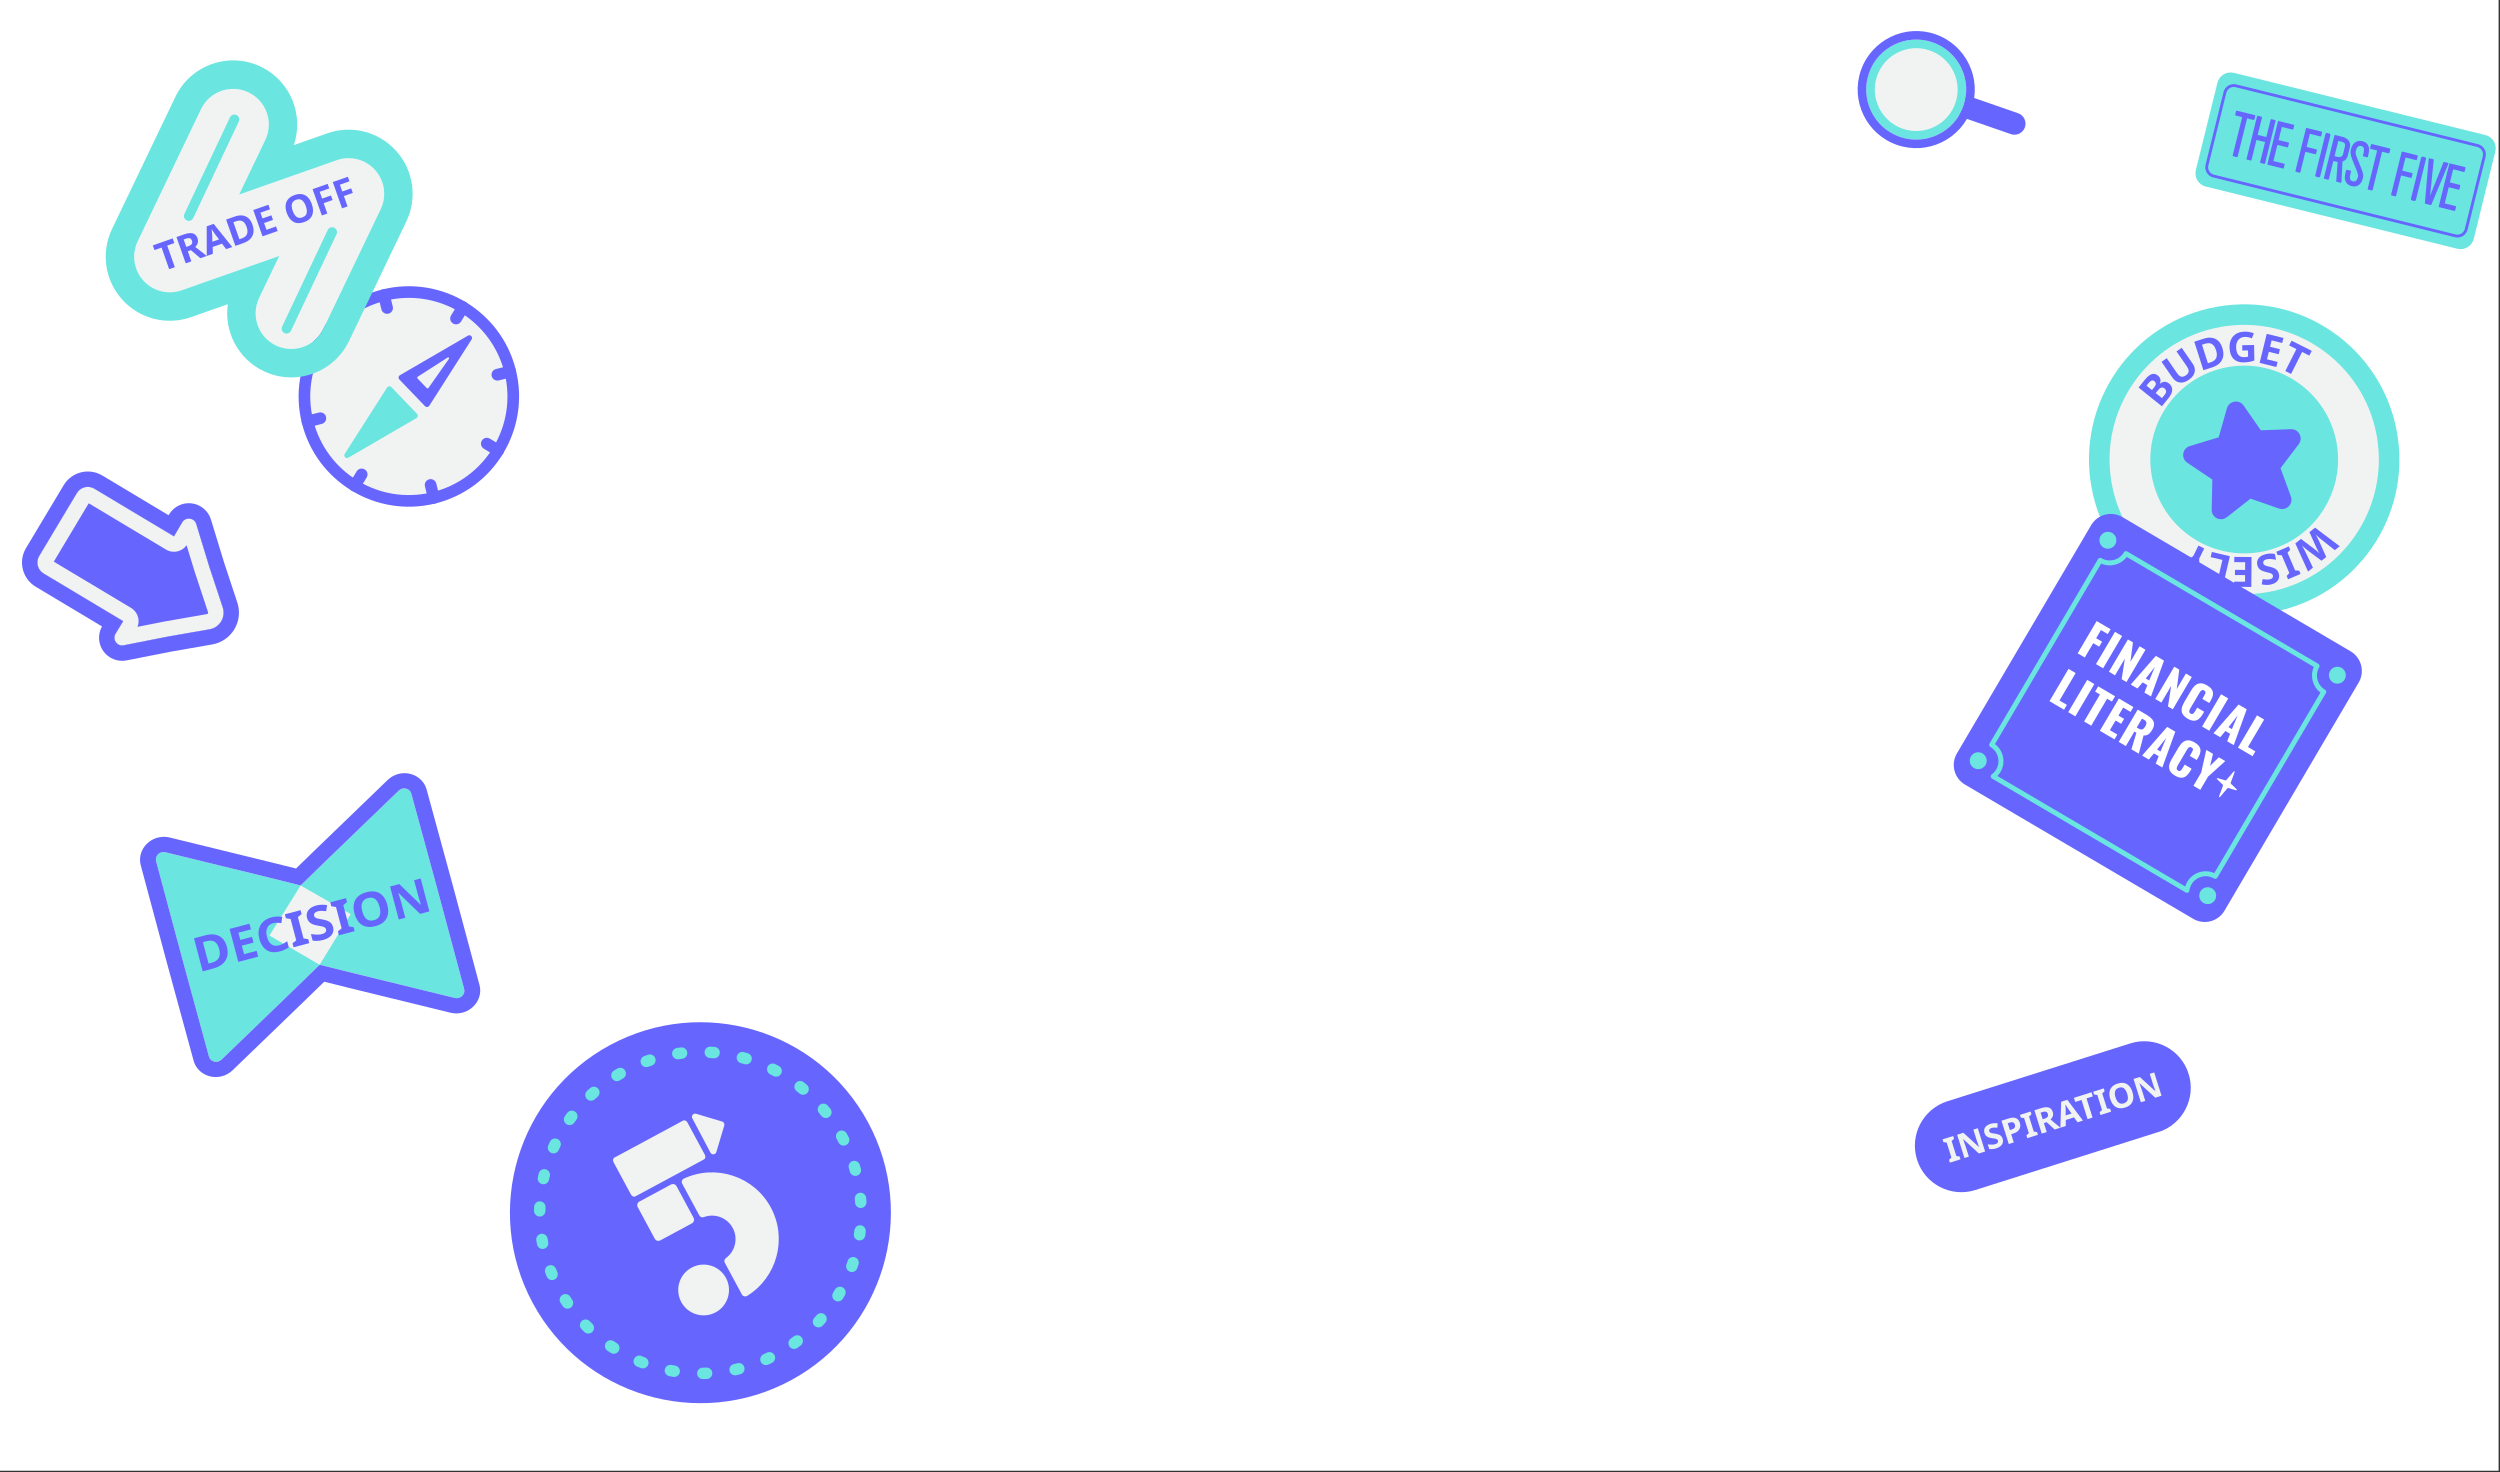 <svg width="1537" height="905" viewBox="0 0 1537 905" fill="none" xmlns="http://www.w3.org/2000/svg">
<rect x="0" y="0" width="1537" height="905" fill="#333333" stroke="none"/>
<g clip-path="url(#clip0_34_987)">
<rect width="1536.14" height="904.19" fill="white"/>
<g clip-path="url(#clip1_34_987)">
<path d="M1210.81 59.232C1207.26 58.001 1203.38 59.879 1202.15 63.427C1200.92 66.976 1202.8 70.85 1206.35 72.081L1236.26 82.456C1239.81 83.687 1243.68 81.809 1244.92 78.261C1246.15 74.713 1244.27 70.838 1240.72 69.607L1210.81 59.232Z" fill="#6666FF"/>
<path d="M1191.51 82.738C1206.78 75.331 1213.16 56.942 1205.75 41.666C1198.34 26.39 1179.96 20.011 1164.68 27.419C1149.4 34.826 1143.03 53.215 1150.43 68.491C1157.84 83.767 1176.23 90.146 1191.51 82.738Z" fill="#F1F2F2"/>
<path d="M1154.03 46.731C1158.63 33.462 1173.17 26.411 1186.44 31.014C1199.71 35.617 1206.76 50.157 1202.16 63.426C1197.55 76.695 1183.01 83.745 1169.75 79.143C1156.48 74.54 1149.43 59.999 1154.03 46.731ZM1149.05 45.003C1143.48 61.04 1151.98 78.553 1168.01 84.121C1184.05 89.683 1201.57 81.191 1207.13 65.152C1212.7 49.115 1204.2 31.601 1188.16 26.034C1172.13 20.471 1154.61 28.964 1149.05 45.003Z" fill="#6AE5DF"/>
<path d="M1149.05 45.003C1154.61 28.966 1172.12 20.473 1188.16 26.034C1204.2 31.597 1212.69 49.111 1207.13 65.152C1201.57 81.189 1184.06 89.681 1168.02 84.121C1151.98 78.558 1143.49 61.044 1149.05 45.003ZM1144.07 43.277C1137.56 62.034 1147.53 82.59 1166.29 89.1C1185.05 95.607 1205.6 85.639 1212.11 66.88C1218.62 48.123 1208.65 27.567 1189.89 21.057C1171.14 14.55 1150.58 24.518 1144.07 43.277Z" fill="#6666FF"/>
</g>
<g clip-path="url(#clip2_34_987)">
<path d="M1396.55 376.441C1448.42 367.156 1482.94 317.579 1473.65 265.709C1464.37 213.838 1414.79 179.316 1362.92 188.602C1311.05 197.887 1276.53 247.464 1285.81 299.334C1295.1 351.205 1344.67 385.727 1396.55 376.441Z" fill="#6AE5DF"/>
<path d="M1394.32 364.016C1349.39 372.059 1306.28 342.05 1298.24 297.11C1290.19 252.169 1320.21 209.071 1365.14 201.027C1410.08 192.984 1453.18 222.992 1461.23 267.933C1469.27 312.874 1439.26 355.971 1394.32 364.016ZM1369.56 225.719C1338.24 231.326 1317.32 261.368 1322.93 292.69C1328.54 324.012 1358.58 344.931 1389.9 339.324C1421.22 333.717 1442.14 303.675 1436.54 272.353C1430.93 241.031 1400.89 220.112 1369.56 225.719Z" fill="#F1F2F2"/>
<path d="M1364.05 268.861L1369.11 251.04C1370.44 246.373 1376.6 245.337 1379.37 249.329L1389.95 264.544L1408.47 263.856C1413.32 263.676 1416.2 269.218 1413.26 273.089L1402.06 287.849L1408.43 305.242C1410.1 309.799 1405.72 314.257 1401.13 312.655L1383.63 306.56L1369.05 318C1365.24 320.999 1359.65 318.21 1359.75 313.355L1360.14 294.83L1344.76 284.508C1340.72 281.798 1341.65 275.622 1346.3 274.219L1364.04 268.863L1364.05 268.861Z" fill="#6666FF"/>
<path d="M1318.54 233.613C1320.13 231.651 1321.57 230.453 1322.87 230.026C1324.17 229.6 1325.43 229.878 1326.65 230.861C1327.25 231.345 1327.69 231.878 1327.94 232.442C1328.2 233.017 1328.31 233.588 1328.28 234.175C1328.25 234.762 1328.11 235.311 1327.84 235.824L1327.94 235.903C1328.42 235.508 1328.94 235.201 1329.53 234.96C1330.12 234.729 1330.74 234.655 1331.41 234.759C1332.08 234.862 1332.79 235.21 1333.54 235.812C1334.41 236.509 1334.98 237.328 1335.26 238.258C1335.53 239.188 1335.52 240.178 1335.22 241.222C1334.91 242.265 1334.32 243.341 1333.44 244.438L1329.12 249.795L1314.8 238.246L1318.54 233.613ZM1324.41 238.077C1325.12 237.193 1325.44 236.457 1325.4 235.865C1325.35 235.272 1325.05 234.763 1324.53 234.342C1323.99 233.897 1323.42 233.775 1322.85 233.956C1322.27 234.137 1321.63 234.658 1320.94 235.518L1319.67 237.103L1323.02 239.808L1324.41 238.087L1324.41 238.077ZM1325.32 241.665L1329.17 244.765L1330.74 242.817C1331.47 241.911 1331.8 241.126 1331.72 240.481C1331.64 239.826 1331.31 239.275 1330.73 238.806C1330.37 238.512 1329.99 238.338 1329.59 238.265C1329.19 238.191 1328.75 238.27 1328.28 238.498C1327.82 238.727 1327.33 239.164 1326.81 239.809L1325.32 241.655L1325.32 241.665Z" fill="#6666FF"/>
<path d="M1348.09 223.631C1348.81 224.675 1349.24 225.781 1349.36 226.932C1349.48 228.093 1349.25 229.23 1348.66 230.362C1348.08 231.484 1347.08 232.546 1345.66 233.516C1343.66 234.902 1341.78 235.452 1340.02 235.146C1338.27 234.849 1336.81 233.861 1335.64 232.179L1328.9 222.434L1332.1 220.223L1338.5 229.477C1339.36 230.718 1340.23 231.417 1341.08 231.574C1341.94 231.73 1342.87 231.467 1343.87 230.764C1344.58 230.279 1345.07 229.756 1345.34 229.213C1345.61 228.67 1345.67 228.078 1345.52 227.425C1345.38 226.773 1345.03 226.059 1344.5 225.282L1338.1 216.046L1341.3 213.835L1348.08 223.624L1348.09 223.631Z" fill="#6666FF"/>
<path d="M1366.3 213.887C1366.94 215.904 1367.11 217.697 1366.78 219.277C1366.46 220.856 1365.73 222.2 1364.57 223.309C1363.42 224.416 1361.89 225.27 1360 225.881L1354.65 227.594L1349.04 210.075L1354.84 208.223C1356.69 207.63 1358.36 207.447 1359.87 207.681C1361.38 207.916 1362.68 208.545 1363.78 209.579C1364.87 210.614 1365.72 212.052 1366.3 213.887ZM1362.42 215.288C1362.02 214.032 1361.5 213.05 1360.87 212.349C1360.24 211.647 1359.5 211.218 1358.63 211.053C1357.77 210.888 1356.8 210.975 1355.71 211.323L1353.78 211.941L1357.42 223.299L1358.99 222.795C1360.79 222.221 1361.97 221.311 1362.52 220.069C1363.08 218.826 1363.05 217.231 1362.42 215.288Z" fill="#6666FF"/>
<path d="M1378.53 212.231L1385.82 212.109L1385.97 221.638C1385.01 221.984 1384.02 222.25 1382.98 222.465C1381.94 222.67 1380.77 222.783 1379.44 222.807C1377.63 222.832 1376.06 222.501 1374.78 221.801C1373.49 221.101 1372.5 220.057 1371.81 218.658C1371.12 217.259 1370.76 215.53 1370.74 213.471C1370.7 211.548 1371.05 209.876 1371.78 208.457C1372.5 207.038 1373.57 205.926 1374.98 205.131C1376.39 204.336 1378.13 203.918 1380.19 203.889C1381.16 203.869 1382.13 203.958 1383.07 204.148C1384.02 204.337 1384.89 204.598 1385.66 204.924L1384.42 208.064C1383.85 207.779 1383.21 207.555 1382.48 207.375C1381.76 207.194 1381 207.117 1380.2 207.133C1379.07 207.151 1378.09 207.423 1377.27 207.959C1376.44 208.485 1375.81 209.228 1375.38 210.168C1374.94 211.11 1374.73 212.223 1374.75 213.489C1374.77 214.687 1374.95 215.75 1375.29 216.677C1375.63 217.596 1376.16 218.316 1376.88 218.826C1377.59 219.339 1378.52 219.58 1379.65 219.571C1380.2 219.56 1380.67 219.525 1381.06 219.474C1381.44 219.415 1381.8 219.342 1382.13 219.283L1382.06 215.447L1378.58 215.507L1378.52 212.261L1378.53 212.231Z" fill="#6666FF"/>
<path d="M1399.5 225.633L1389.21 223.113L1393.58 205.251L1403.86 207.773L1403.1 210.876L1396.59 209.288L1395.63 213.211L1401.68 214.697L1400.92 217.799L1394.87 216.314L1393.74 220.916L1400.25 222.504L1399.48 225.636L1399.5 225.633Z" fill="#6666FF"/>
<path d="M1408.53 229.891L1405.01 228.116L1411.82 214.616L1407.38 212.378L1408.86 209.458L1421.26 215.709L1419.78 218.629L1415.34 216.391L1408.53 229.891Z" fill="#6666FF"/>
<path d="M1419 351.398L1411.17 334.101L1414.63 331.33L1422.61 337.316C1422.77 337.434 1423 337.616 1423.29 337.864C1423.59 338.111 1423.91 338.383 1424.27 338.668C1424.62 338.954 1424.95 339.234 1425.25 339.509C1425.57 339.783 1425.8 339.994 1425.96 340.149C1425.84 339.966 1425.67 339.686 1425.48 339.323C1425.29 338.96 1425.09 338.579 1424.88 338.19C1424.68 337.791 1424.48 337.418 1424.31 337.061C1424.14 336.704 1424.01 336.428 1423.92 336.239L1419.84 327.17L1423.3 324.399L1438.45 335.829L1435.45 338.228L1427.33 331.848C1427.1 331.658 1426.81 331.427 1426.48 331.157C1426.15 330.886 1425.81 330.589 1425.47 330.292C1425.11 329.987 1424.78 329.698 1424.45 329.409C1424.11 329.119 1423.84 328.867 1423.62 328.645C1423.8 328.924 1423.99 329.248 1424.2 329.617C1424.41 329.986 1424.62 330.376 1424.82 330.766C1425.03 331.165 1425.22 331.537 1425.4 331.884C1425.58 332.23 1425.72 332.515 1425.81 332.732L1430.15 342.451L1427.28 344.749L1418.75 338.376C1418.57 338.234 1418.33 338.034 1418.02 337.79C1417.71 337.545 1417.38 337.274 1417.04 336.977C1416.69 336.68 1416.36 336.391 1416.05 336.107C1415.74 335.824 1415.47 335.571 1415.24 335.35C1415.47 335.716 1415.73 336.164 1416.02 336.694C1416.31 337.224 1416.59 337.756 1416.86 338.308C1417.13 338.86 1417.36 339.314 1417.54 339.678L1421.99 348.992L1418.99 351.39L1419 351.398Z" fill="#6666FF"/>
<path d="M1399.45 339.242L1407.15 335.945L1408.02 337.98L1406.37 339.807L1411.06 350.745L1413.52 350.808L1414.39 352.843L1406.69 356.14L1405.83 354.105L1407.48 352.278L1402.79 341.341L1400.32 341.278L1399.45 339.242Z" fill="#6666FF"/>
<path d="M1387.77 347.314C1387.55 346.259 1387.59 345.281 1387.95 344.375C1388.29 343.47 1388.91 342.701 1389.8 342.056C1390.68 341.413 1391.84 340.935 1393.25 340.625C1393.87 340.484 1394.48 340.403 1395.1 340.352C1395.71 340.301 1396.31 340.3 1396.89 340.341C1397.47 340.383 1398.02 340.467 1398.56 340.594L1399.34 344.138C1398.41 343.956 1397.44 343.809 1396.46 343.704C1395.48 343.598 1394.53 343.642 1393.63 343.843C1393.01 343.982 1392.52 344.176 1392.19 344.42C1391.85 344.675 1391.62 344.958 1391.51 345.278C1391.39 345.6 1391.38 345.951 1391.46 346.314C1391.56 346.771 1391.8 347.116 1392.18 347.367C1392.57 347.619 1393.04 347.825 1393.62 347.992C1394.2 348.15 1394.87 348.322 1395.6 348.49C1396.07 348.601 1396.58 348.742 1397.12 348.907C1397.67 349.081 1398.21 349.322 1398.74 349.634C1399.28 349.946 1399.76 350.364 1400.17 350.891C1400.59 351.418 1400.88 352.092 1401.07 352.911C1401.31 353.983 1401.26 354.961 1400.93 355.834C1400.6 356.707 1400.03 357.45 1399.2 358.043C1398.38 358.646 1397.34 359.083 1396.11 359.363C1395.16 359.571 1394.25 359.657 1393.35 359.624C1392.45 359.591 1391.5 359.48 1390.49 359.283L1391.07 356.038C1391.96 356.189 1392.76 356.288 1393.46 356.328C1394.15 356.369 1394.84 356.313 1395.53 356.161C1396 356.058 1396.39 355.892 1396.69 355.671C1396.99 355.443 1397.21 355.182 1397.33 354.87C1397.45 354.558 1397.46 354.225 1397.38 353.853C1397.28 353.434 1397.08 353.102 1396.76 352.867C1396.45 352.633 1396.01 352.431 1395.45 352.27C1394.88 352.109 1394.18 351.933 1393.35 351.724C1392.33 351.49 1391.45 351.212 1390.7 350.88C1389.95 350.549 1389.33 350.108 1388.83 349.547C1388.34 348.985 1387.99 348.235 1387.78 347.303L1387.77 347.314Z" fill="#6666FF"/>
<path d="M1373.66 342.377L1384.25 342.459L1384.11 360.852L1373.52 360.77L1373.54 357.577L1380.24 357.629L1380.27 353.581L1374.04 353.534L1374.06 350.341L1380.29 350.389L1380.32 345.653L1373.63 345.601L1373.65 342.379L1373.66 342.377Z" fill="#6666FF"/>
<path d="M1370.93 341.974L1366.72 359.874L1362.89 358.971L1366.35 344.228L1359.11 342.52L1359.85 339.363L1370.93 341.974Z" fill="#6666FF"/>
<path d="M1348.66 345.893L1341.88 351.149L1338.03 349.269L1348.43 341.853L1351.58 335.424L1355.14 337.171L1352.05 343.493L1352.51 356.369L1348.67 354.489L1348.65 345.904L1348.66 345.893Z" fill="#6666FF"/>
</g>
<g clip-path="url(#clip3_34_987)">
<path d="M1445.14 400.423L1304.83 317.9C1298.16 313.973 1289.56 316.202 1285.63 322.879L1203.11 463.183C1199.18 469.86 1201.41 478.456 1208.09 482.383L1348.39 564.907C1355.07 568.834 1363.67 566.605 1367.59 559.928L1450.12 419.624C1454.04 412.947 1451.82 404.35 1445.14 400.423Z" fill="#6666FF"/>
<path d="M1343.76 548.698L1224.64 478.635C1224.2 478.374 1223.92 477.91 1223.89 477.395C1223.87 476.884 1224.1 476.391 1224.51 476.09C1225.64 475.273 1226.57 474.246 1227.27 473.045C1230.09 468.25 1228.48 462.067 1223.7 459.252C1222.97 458.827 1222.73 457.894 1223.16 457.162L1289.89 343.71C1290.31 342.986 1291.24 342.738 1291.98 343.168C1296.76 345.983 1302.95 344.378 1305.77 339.592C1306.19 338.868 1307.13 338.619 1307.86 339.05L1425.31 408.13C1426.03 408.556 1426.28 409.488 1425.85 410.22C1423.03 415.007 1424.64 421.198 1429.43 424.013C1430.15 424.439 1430.4 425.371 1429.97 426.103L1363.24 539.547C1362.82 540.271 1361.89 540.519 1361.15 540.089C1356.37 537.274 1350.18 538.879 1347.36 543.665C1346.65 544.866 1346.21 546.179 1346.04 547.562C1345.99 548.071 1345.67 548.516 1345.21 548.741C1344.75 548.971 1344.2 548.946 1343.76 548.685L1343.76 548.698ZM1228.01 477.085L1343.48 545C1343.77 544.003 1344.2 543.035 1344.74 542.122C1348.15 536.324 1355.34 534.111 1361.35 536.77L1426.62 425.793C1421.78 422.141 1420.09 415.576 1422.53 410.028L1307.56 342.404C1303.9 347.24 1297.34 348.935 1291.79 346.492L1226.52 457.46C1231.77 461.419 1233.32 468.787 1229.92 474.577C1229.38 475.489 1228.74 476.323 1228.01 477.077L1228.01 477.085Z" fill="#6AE5DF"/>
<path d="M1293.3 336.629C1295.77 338.085 1298.96 337.259 1300.42 334.783C1301.87 332.308 1301.05 329.121 1298.57 327.665C1296.1 326.209 1292.91 327.035 1291.45 329.51C1290 331.986 1290.82 335.173 1293.3 336.629Z" fill="#6AE5DF"/>
<path d="M1213.58 472.163C1216.06 473.619 1219.24 472.793 1220.7 470.317C1222.15 467.842 1221.33 464.655 1218.85 463.199C1216.38 461.743 1213.19 462.569 1211.73 465.045C1210.28 467.52 1211.1 470.707 1213.58 472.163Z" fill="#6AE5DF"/>
<path d="M1434.38 419.607C1436.85 421.063 1440.04 420.237 1441.49 417.761C1442.95 415.286 1442.12 412.099 1439.65 410.643C1437.17 409.187 1433.99 410.013 1432.53 412.489C1431.07 414.964 1431.9 418.151 1434.38 419.607Z" fill="#6AE5DF"/>
<path d="M1354.66 555.141C1357.13 556.597 1360.32 555.771 1361.78 553.295C1363.23 550.82 1362.41 547.633 1359.93 546.177C1357.45 544.721 1354.27 545.547 1352.81 548.023C1351.36 550.498 1352.18 553.685 1354.66 555.141Z" fill="#6AE5DF"/>
<path d="M1277.34 401.671L1289.01 381.818L1297.59 386.863L1295.84 389.832L1291.65 387.365L1288.71 392.365L1292.36 394.513L1290.56 397.572L1286.91 395.425L1281.72 404.249L1277.34 401.671Z" fill="white"/>
<path d="M1288.61 408.303L1300.29 388.45L1304.67 391.028L1292.99 410.881L1288.61 408.303Z" fill="white"/>
<path d="M1296.57 412.985L1308.25 393.132L1311.33 394.946L1309.78 406.897L1315.4 397.34L1319.03 399.473L1307.35 419.327L1304.39 417.585L1306.37 404.902L1300.32 415.191L1296.57 412.985Z" fill="white"/>
<path d="M1309.98 420.87L1325.41 403.222L1330.41 406.163L1322.43 428.193L1318.38 425.813L1320.19 421.232L1317.27 419.515L1314.12 423.308L1309.98 420.87ZM1319.21 417.124L1321.32 418.362L1324.82 409.996L1319.21 417.124Z" fill="white"/>
<path d="M1325.05 429.736L1336.73 409.883L1339.81 411.697L1338.26 423.648L1343.88 414.092L1347.51 416.225L1335.83 436.078L1332.87 434.337L1334.85 421.654L1328.8 431.942L1325.05 429.736Z" fill="white"/>
<path d="M1344.93 441.813C1343.42 440.928 1342.4 439.96 1341.84 438.891C1341.29 437.827 1341.13 436.7 1341.34 435.5C1341.56 434.3 1342.07 433.026 1342.86 431.685L1347.07 424.53C1347.87 423.157 1348.75 422.087 1349.69 421.305C1350.64 420.531 1351.7 420.129 1352.89 420.099C1354.08 420.069 1355.43 420.507 1356.94 421.392C1358.44 422.277 1359.41 423.169 1359.96 424.143C1360.49 425.112 1360.68 426.13 1360.52 427.196C1360.36 428.263 1359.94 429.36 1359.28 430.495L1358.26 432.213L1353.98 429.693L1355.15 427.711C1355.38 427.316 1355.58 426.937 1355.75 426.551C1355.92 426.165 1355.98 425.801 1355.92 425.446C1355.87 425.092 1355.6 424.778 1355.13 424.502C1354.66 424.227 1354.26 424.157 1353.89 424.273C1353.52 424.389 1353.21 424.611 1352.93 424.947C1352.66 425.283 1352.4 425.655 1352.16 426.067L1346.67 435.401C1346.41 435.845 1346.21 436.267 1346.06 436.681C1345.92 437.095 1345.9 437.47 1345.99 437.822C1346.08 438.175 1346.34 438.47 1346.77 438.722C1347.23 438.993 1347.61 439.066 1347.95 438.944C1348.29 438.822 1348.59 438.59 1348.86 438.241C1349.14 437.891 1349.38 437.527 1349.62 437.133L1350.84 435.052L1355.12 437.572L1354.11 439.291C1353.45 440.418 1352.69 441.333 1351.83 442.023C1350.97 442.712 1349.98 443.081 1348.85 443.102C1347.72 443.137 1346.41 442.71 1344.92 441.834L1344.93 441.813Z" fill="white"/>
<path d="M1353.84 446.667L1365.51 426.814L1369.9 429.392L1358.22 449.245L1353.84 446.667Z" fill="white"/>
<path d="M1360.85 450.793L1376.28 433.146L1381.28 436.087L1373.3 458.117L1369.26 455.737L1371.07 451.155L1368.15 449.438L1365 453.231L1360.85 450.793ZM1370.08 447.042L1372.18 448.28L1375.69 439.914L1370.08 447.042Z" fill="white"/>
<path d="M1375.92 459.655L1387.6 439.802L1391.98 442.38L1382.05 459.264L1386.6 461.944L1384.86 464.913L1375.91 459.65L1375.92 459.655Z" fill="white"/>
<path d="M1260.04 431.072L1271.72 411.227L1276.1 413.806L1266.17 430.69L1270.72 433.37L1268.98 436.339L1260.03 431.076L1260.04 431.072Z" fill="white"/>
<path d="M1271.54 437.835L1283.21 417.99L1287.6 420.568L1275.92 440.413L1271.54 437.835Z" fill="white"/>
<path d="M1281.29 443.571L1291.05 426.983L1288.06 425.223L1289.97 421.966L1300.34 428.061L1298.42 431.318L1295.45 429.571L1285.69 446.159L1281.29 443.567L1281.29 443.571Z" fill="white"/>
<path d="M1291.01 449.289L1302.69 429.444L1311.61 434.693L1309.85 437.678L1305.32 435.013L1302.43 439.939L1305.88 441.971L1304.09 445.005L1300.64 442.974L1297.15 448.903L1301.73 451.598L1299.99 454.567L1291.01 449.289Z" fill="white"/>
<path d="M1302.59 456.095L1314.26 436.25L1319.72 439.462C1321.06 440.251 1322.13 441.081 1322.94 441.953C1323.74 442.824 1324.2 443.801 1324.3 444.881C1324.41 445.962 1324.05 447.199 1323.23 448.589C1322.75 449.403 1322.25 450.096 1321.75 450.652C1321.25 451.208 1320.68 451.619 1320.05 451.88C1319.42 452.14 1318.7 452.232 1317.86 452.162L1314.93 463.369L1310.4 460.704L1313.46 450.523L1312.21 449.788L1306.97 458.687L1302.59 456.108L1302.59 456.095ZM1313.68 447.259L1314.91 447.979C1315.53 448.342 1316.07 448.521 1316.55 448.502C1317.03 448.483 1317.45 448.302 1317.84 447.973C1318.22 447.636 1318.58 447.173 1318.93 446.589C1319.42 445.742 1319.66 444.984 1319.62 444.331C1319.59 443.679 1319.16 443.107 1318.32 442.613L1316.9 441.776L1313.67 447.262L1313.68 447.259Z" fill="white"/>
<path d="M1316.95 464.541L1332.37 446.902L1337.37 449.843L1329.4 471.865L1325.35 469.485L1327.16 464.912L1324.24 463.195L1321.09 466.979L1316.95 464.541ZM1326.17 460.803L1328.28 462.042L1331.78 453.675L1326.17 460.803Z" fill="white"/>
<path d="M1337.21 476.858C1335.7 475.973 1334.68 475.005 1334.12 473.936C1333.58 472.872 1333.41 471.745 1333.63 470.545C1333.85 469.345 1334.35 468.071 1335.14 466.73L1339.35 459.575C1340.16 458.202 1341.03 457.132 1341.98 456.35C1342.92 455.576 1343.99 455.174 1345.18 455.144C1346.37 455.114 1347.71 455.552 1349.22 456.437C1350.72 457.322 1351.69 458.214 1352.24 459.188C1352.79 460.162 1352.96 461.174 1352.8 462.241C1352.64 463.308 1352.23 464.405 1351.56 465.54L1350.55 467.258L1346.26 464.738L1347.43 462.756C1347.66 462.361 1347.86 461.982 1348.03 461.596C1348.21 461.21 1348.26 460.846 1348.21 460.491C1348.15 460.137 1347.88 459.823 1347.41 459.547C1346.94 459.272 1346.54 459.202 1346.17 459.318C1345.81 459.434 1345.49 459.656 1345.21 459.992C1344.94 460.328 1344.69 460.7 1344.44 461.112L1338.95 470.446C1338.69 470.89 1338.49 471.312 1338.35 471.718C1338.21 472.123 1338.19 472.506 1338.28 472.859C1338.37 473.212 1338.63 473.507 1339.05 473.759C1339.51 474.03 1339.9 474.103 1340.24 473.981C1340.58 473.858 1340.88 473.627 1341.15 473.277C1341.42 472.928 1341.67 472.564 1341.9 472.169L1343.13 470.089L1347.41 472.609L1346.4 474.328C1345.74 475.454 1344.98 476.369 1344.12 477.059C1343.26 477.749 1342.27 478.118 1341.14 478.139C1340.01 478.16 1338.7 477.746 1337.21 476.871L1337.21 476.858Z" fill="white"/>
<path d="M1348.51 483.107L1353.28 474.998L1356.41 461.042L1360.55 463.479L1358.74 470.862L1364.13 465.584L1368.1 467.92L1357.5 477.479L1352.73 485.588L1348.52 483.112L1348.51 483.107Z" fill="white"/>
<path d="M1368.63 479.709L1373.28 474.286C1373.53 473.991 1374.01 474.272 1373.87 474.634L1371.39 481.334C1371.35 481.464 1371.37 481.611 1371.47 481.703L1375.1 485.286C1375.36 485.539 1375.11 485.975 1374.76 485.87L1369.86 484.442C1369.73 484.407 1369.59 484.444 1369.5 484.55L1364.85 489.972C1364.6 490.268 1364.12 489.987 1364.26 489.624L1366.74 482.924C1366.78 482.795 1366.76 482.648 1366.66 482.555L1363.03 478.972C1362.77 478.719 1363.03 478.283 1363.37 478.388L1368.27 479.817C1368.4 479.852 1368.54 479.814 1368.63 479.709Z" fill="white"/>
</g>
<g clip-path="url(#clip4_34_987)">
<path d="M1309.68 641.492L1197.29 677.034C1182.22 681.8 1173.85 697.885 1178.59 712.959C1183.33 728.034 1199.4 736.39 1214.47 731.623L1326.86 696.081C1341.93 691.315 1350.3 675.231 1345.56 660.156C1340.81 645.082 1324.75 636.726 1309.68 641.492Z" fill="#6666FF"/>
<path d="M1205.31 712.737L1198.79 714.799L1198.24 713.07L1199.73 711.717L1196.82 702.449L1194.82 702.199L1194.28 700.471L1200.8 698.409L1201.34 700.137L1199.85 701.49L1202.76 710.758L1204.76 711.008L1205.31 712.737Z" fill="#F1F2F2"/>
<path d="M1220.45 707.947L1216.6 709.164L1206.96 700.307L1206.87 700.333C1207.04 700.776 1207.21 701.228 1207.37 701.673C1207.53 702.119 1207.7 702.57 1207.85 703.016C1208.01 703.461 1208.17 703.915 1208.33 704.361L1210.45 711.099L1207.75 711.954L1203.24 697.635L1207.07 696.423L1216.67 705.185L1216.73 705.167C1216.57 704.729 1216.43 704.29 1216.27 703.861C1216.12 703.423 1215.96 702.995 1215.81 702.566C1215.66 702.137 1215.5 701.708 1215.35 701.271L1213.21 694.491L1215.94 693.627L1220.45 707.947Z" fill="#F1F2F2"/>
<path d="M1231.24 700.163C1231.51 701.006 1231.53 701.807 1231.32 702.563C1231.1 703.321 1230.66 703.993 1229.98 704.583C1229.31 705.174 1228.41 705.642 1227.29 705.995C1226.8 706.151 1226.3 706.271 1225.8 706.355C1225.31 706.438 1224.83 706.481 1224.35 706.493C1223.88 706.505 1223.42 706.476 1222.97 706.416L1222.08 703.585C1222.85 703.661 1223.64 703.715 1224.45 703.727C1225.25 703.748 1226.02 703.644 1226.74 703.414C1227.23 703.258 1227.61 703.065 1227.87 702.836C1228.13 702.607 1228.29 702.355 1228.36 702.085C1228.43 701.814 1228.42 701.535 1228.32 701.234C1228.21 700.875 1227.99 700.606 1227.67 700.432C1227.34 700.26 1226.94 700.121 1226.45 700.036C1225.96 699.951 1225.41 699.859 1224.8 699.778C1224.42 699.725 1224 699.646 1223.54 699.553C1223.08 699.458 1222.62 699.301 1222.16 699.078C1221.71 698.863 1221.29 698.555 1220.92 698.158C1220.55 697.762 1220.26 697.24 1220.05 696.58C1219.78 695.728 1219.75 694.93 1219.95 694.197C1220.15 693.463 1220.56 692.819 1221.2 692.269C1221.82 691.722 1222.63 691.283 1223.62 690.969C1224.38 690.731 1225.11 690.59 1225.84 690.552C1226.57 690.513 1227.35 690.534 1228.19 690.627L1227.95 693.301C1227.21 693.24 1226.55 693.219 1225.99 693.241C1225.43 693.254 1224.86 693.359 1224.32 693.531C1223.94 693.649 1223.65 693.808 1223.42 694.018C1223.19 694.219 1223.04 694.45 1222.97 694.712C1222.89 694.974 1222.9 695.245 1223 695.537C1223.1 695.871 1223.29 696.124 1223.57 696.294C1223.84 696.464 1224.21 696.595 1224.68 696.677C1225.14 696.759 1225.73 696.859 1226.42 696.961C1227.26 697.08 1228 697.241 1228.64 697.453C1229.27 697.665 1229.81 697.983 1230.25 698.394C1230.69 698.806 1231.02 699.398 1231.26 700.149L1231.24 700.163Z" fill="#F1F2F2"/>
<path d="M1234.99 687.605C1236.83 687.022 1238.31 686.976 1239.44 687.464C1240.57 687.952 1241.34 688.9 1241.78 690.303C1241.98 690.929 1242.08 691.56 1242.07 692.196C1242.06 692.831 1241.91 693.449 1241.62 694.045C1241.33 694.642 1240.87 695.183 1240.25 695.672C1239.62 696.155 1238.8 696.563 1237.77 696.888L1236.47 697.3L1238.06 702.376L1235 703.345L1230.49 689.026L1234.99 687.605ZM1235.67 690.142L1234.35 690.559L1235.68 694.767L1236.7 694.445C1237.26 694.268 1237.72 694.048 1238.08 693.777C1238.45 693.506 1238.69 693.172 1238.81 692.777C1238.92 692.383 1238.9 691.912 1238.73 691.378C1238.53 690.735 1238.18 690.305 1237.67 690.079C1237.17 689.852 1236.5 689.881 1235.67 690.142Z" fill="#F1F2F2"/>
<path d="M1252.91 697.682L1246.39 699.744L1245.84 698.016L1247.34 696.663L1244.42 687.395L1242.42 687.145L1241.88 685.417L1248.4 683.355L1248.94 685.083L1247.45 686.436L1250.37 695.704L1252.36 695.954L1252.91 697.682Z" fill="#F1F2F2"/>
<path d="M1255.14 681.232C1256.39 680.836 1257.48 680.665 1258.42 680.71C1259.34 680.766 1260.1 681.029 1260.71 681.518C1261.31 682.006 1261.75 682.711 1262.04 683.63C1262.24 684.273 1262.31 684.877 1262.24 685.441C1262.17 686.005 1261.99 686.529 1261.71 686.992C1261.44 687.465 1261.09 687.888 1260.66 688.272L1266.72 693.304L1263.22 694.413L1258.3 689.928L1256.59 690.466L1258.32 695.96L1255.26 696.929L1250.75 682.61L1255.14 681.221L1255.14 681.232ZM1255.83 683.639L1254.57 684.037L1255.85 688.112L1257.11 687.713C1257.93 687.454 1258.51 687.089 1258.84 686.616C1259.18 686.142 1259.22 685.522 1258.98 684.762C1258.85 684.336 1258.65 684.006 1258.38 683.786C1258.11 683.56 1257.77 683.439 1257.35 683.407C1256.92 683.376 1256.43 683.459 1255.83 683.647L1255.83 683.639Z" fill="#F1F2F2"/>
<path d="M1277.28 689.976L1275.11 686.951L1270.06 688.548L1270.02 692.27L1266.72 693.315L1267.22 677.345L1270.99 676.155L1280.59 688.927L1277.28 689.973L1277.28 689.976ZM1271.62 681.823C1271.5 681.638 1271.32 681.367 1271.08 681C1270.84 680.636 1270.6 680.262 1270.36 679.87C1270.12 679.487 1269.93 679.163 1269.78 678.917C1269.82 679.241 1269.85 679.618 1269.88 680.051C1269.9 680.483 1269.92 680.908 1269.95 681.304C1269.97 681.709 1269.99 682.052 1270 682.324L1269.95 685.755L1273.59 684.606L1271.61 681.817L1271.62 681.823Z" fill="#F1F2F2"/>
<path d="M1286.49 687.061L1283.43 688.03L1279.72 676.257L1275.85 677.482L1275.05 674.936L1285.86 671.517L1286.66 674.063L1282.79 675.288L1286.49 687.061Z" fill="#F1F2F2"/>
<path d="M1297.9 683.452L1291.38 685.514L1290.84 683.785L1292.33 682.432L1289.42 673.164L1287.42 672.914L1286.88 671.186L1293.4 669.124L1293.94 670.852L1292.45 672.206L1295.36 681.474L1297.36 681.724L1297.9 683.452Z" fill="#F1F2F2"/>
<path d="M1311.02 671.408C1311.37 672.518 1311.55 673.565 1311.56 674.551C1311.57 675.54 1311.4 676.449 1311.05 677.283C1310.7 678.111 1310.16 678.834 1309.41 679.454C1308.67 680.076 1307.71 680.563 1306.53 680.935C1305.35 681.307 1304.3 681.449 1303.33 681.378C1302.36 681.3 1301.49 681.023 1300.73 680.549C1299.96 680.074 1299.31 679.419 1298.75 678.604C1298.19 677.789 1297.74 676.821 1297.38 675.694C1296.91 674.208 1296.75 672.846 1296.9 671.588C1297.04 670.341 1297.52 669.252 1298.34 668.323C1299.16 667.394 1300.35 666.686 1301.91 666.193C1303.47 665.699 1304.83 665.598 1306.04 665.888C1307.24 666.178 1308.25 666.795 1309.08 667.744C1309.91 668.693 1310.56 669.911 1311.03 671.397L1311.02 671.408ZM1300.62 674.698C1300.93 675.683 1301.33 676.503 1301.79 677.145C1302.27 677.784 1302.83 678.222 1303.49 678.426C1304.15 678.641 1304.89 678.608 1305.72 678.347C1306.54 678.085 1307.2 677.666 1307.62 677.121C1308.02 676.571 1308.23 675.898 1308.25 675.104C1308.26 674.309 1308.11 673.412 1307.8 672.427C1307.33 670.932 1306.68 669.842 1305.86 669.157C1305.04 668.479 1304 668.333 1302.71 668.739C1301.87 669.006 1301.24 669.414 1300.83 669.976C1300.42 670.529 1300.2 671.204 1300.18 672.001C1300.15 672.799 1300.31 673.696 1300.62 674.698Z" fill="#F1F2F2"/>
<path d="M1328.9 673.649L1325.05 674.866L1315.41 666.009L1315.33 666.035C1315.49 666.478 1315.66 666.93 1315.82 667.375C1315.98 667.821 1316.15 668.272 1316.31 668.718C1316.47 669.163 1316.63 669.617 1316.79 670.063L1318.91 676.801L1316.2 677.656L1311.7 663.337L1315.53 662.125L1325.12 670.887L1325.18 670.869C1325.03 670.432 1324.88 669.992 1324.72 669.563C1324.57 669.126 1324.42 668.697 1324.26 668.268C1324.11 667.839 1323.96 667.41 1323.8 666.973L1321.67 660.193L1324.4 659.33L1328.9 673.649Z" fill="#F1F2F2"/>
</g>
<g clip-path="url(#clip5_34_987)">
<path d="M1528.04 83.033L1373.38 44.792C1368.91 43.686 1364.38 46.422 1363.28 50.904L1350.01 104.569C1348.9 109.051 1351.63 113.581 1356.1 114.687L1510.75 152.928C1515.23 154.034 1519.75 151.298 1520.86 146.816L1534.13 93.15C1535.24 88.669 1532.51 84.139 1528.04 83.033Z" fill="#6AE5DF"/>
<path d="M1509.3 145.84L1360.68 109.091C1357.24 108.241 1355.14 104.747 1355.99 101.302L1367.04 56.591C1367.9 53.146 1371.39 51.036 1374.82 51.886L1523.45 88.636C1526.89 89.486 1528.99 92.98 1528.14 96.424L1517.08 141.136C1516.23 144.58 1512.74 146.691 1509.3 145.84ZM1374.4 53.6C1371.9 52.982 1369.37 54.512 1368.75 57.014L1357.7 101.725C1357.08 104.227 1358.6 106.759 1361.1 107.377L1509.73 144.127C1512.22 144.744 1514.75 143.215 1515.37 140.713L1526.43 96.001C1527.05 93.499 1525.52 90.967 1523.02 90.35L1374.4 53.6Z" fill="#6666FF"/>
<path d="M1386.32 70.795L1375.16 68.035C1374.97 67.989 1374.78 68.105 1374.73 68.293L1374.17 70.573C1374.12 70.761 1374.24 70.954 1374.43 71L1378.49 72.005L1372.65 95.603C1372.61 95.791 1372.72 95.984 1372.91 96.03L1375.26 96.61C1375.44 96.656 1375.64 96.54 1375.68 96.352L1381.52 72.762L1385.58 73.766C1385.77 73.813 1385.96 73.697 1386.01 73.508L1386.57 71.229C1386.62 71.041 1386.5 70.848 1386.31 70.802L1386.32 70.795Z" fill="#6666FF"/>
<path d="M1398.76 73.834L1396.41 73.255C1396.23 73.208 1396.03 73.325 1395.99 73.513L1393.34 84.241L1388.03 82.93L1390.68 72.202C1390.73 72.013 1390.62 71.821 1390.43 71.775L1388.08 71.195C1387.9 71.148 1387.7 71.265 1387.66 71.453L1381.17 97.708C1381.12 97.896 1381.23 98.088 1381.42 98.135L1383.77 98.715C1383.95 98.761 1384.15 98.645 1384.19 98.456L1387.26 86.04L1392.57 87.352L1389.5 99.768C1389.45 99.956 1389.57 100.148 1389.75 100.195L1392.1 100.774C1392.29 100.821 1392.48 100.705 1392.52 100.516L1399.01 74.27C1399.06 74.082 1398.94 73.889 1398.76 73.843L1398.76 73.834Z" fill="#6666FF"/>
<path d="M1404.37 100.662L1397.69 99.011L1400.14 89.08L1406.28 90.596C1406.47 90.642 1406.66 90.526 1406.7 90.338L1407.27 88.059C1407.31 87.87 1407.2 87.678 1407.01 87.631L1400.88 86.115L1402.87 78.043L1409.48 79.678C1409.67 79.725 1409.87 79.608 1409.91 79.42L1410.48 77.141C1410.52 76.952 1410.41 76.76 1410.22 76.713L1400.92 74.414C1400.73 74.368 1400.54 74.484 1400.49 74.672L1394.01 100.893C1393.96 101.081 1394.08 101.273 1394.27 101.32L1403.63 103.636C1403.82 103.682 1404.01 103.566 1404.06 103.378L1404.62 101.098C1404.67 100.91 1404.55 100.718 1404.37 100.671L1404.37 100.662Z" fill="#6666FF"/>
<path d="M1427.37 80.945L1418.14 78.663C1417.95 78.617 1417.76 78.733 1417.71 78.921L1411.22 105.176C1411.18 105.364 1411.29 105.557 1411.48 105.603L1413.82 106.183C1414.01 106.229 1414.2 106.113 1414.25 105.925L1417.36 93.329L1423.46 94.837C1423.65 94.883 1423.84 94.767 1423.89 94.578L1424.45 92.299C1424.5 92.111 1424.38 91.918 1424.2 91.872L1418.1 90.364L1420.09 82.292L1426.64 83.91C1426.82 83.957 1427.02 83.84 1427.06 83.652L1427.63 81.373C1427.67 81.184 1427.56 80.992 1427.37 80.945Z" fill="#6666FF"/>
<path d="M1432.05 82.102L1430.75 81.781C1430.27 81.662 1429.79 81.954 1429.67 82.432L1423.45 107.607C1423.33 108.085 1423.62 108.568 1424.1 108.686L1425.4 109.008C1425.87 109.126 1426.36 108.834 1426.47 108.356L1432.7 83.181C1432.82 82.703 1432.53 82.22 1432.05 82.102Z" fill="#6666FF"/>
<path d="M1443.37 95.886L1444.74 90.367C1445.21 88.457 1444.45 87.05 1443.73 86.209C1442.91 85.242 1441.66 84.488 1440.39 84.173L1435.63 82.997C1435.44 82.95 1435.25 83.066 1435.2 83.255L1428.72 109.475C1428.67 109.664 1428.79 109.856 1428.98 109.902L1431.32 110.482C1431.51 110.528 1431.7 110.412 1431.75 110.224L1434.53 98.973L1435.94 99.322C1436.36 99.426 1436.78 99.51 1437.19 99.558L1436.32 111.409C1436.31 111.578 1436.42 111.734 1436.59 111.776L1439.07 112.39C1439.18 112.415 1439.28 112.387 1439.37 112.327C1439.46 112.266 1439.51 112.17 1439.51 112.061L1440.16 99.301C1441.81 98.81 1442.95 97.599 1443.37 95.877L1443.37 95.886ZM1437.59 86.617L1439.2 87.017C1441.21 87.514 1442.14 88.142 1441.62 90.216L1440.57 94.492C1440.13 96.274 1438.92 96.903 1436.88 96.4L1435.27 96L1437.59 86.617Z" fill="#6666FF"/>
<path d="M1450.15 99.652C1448.51 95.729 1447.96 94.301 1448.29 92.939C1449.13 89.571 1450.63 89.487 1451.85 89.79C1452.8 90.025 1453.95 90.755 1453.06 94.371L1452.73 95.717C1452.68 95.905 1452.79 96.097 1452.98 96.144L1455.33 96.724C1455.51 96.77 1455.71 96.654 1455.75 96.465L1456.17 94.777C1457.66 88.771 1454.16 87.214 1452.58 86.825C1448.99 85.937 1446.35 87.794 1445.33 91.916C1444.7 94.461 1445.54 96.678 1447.35 101.052L1447.95 102.482C1449.6 106.39 1449.95 107.695 1449.67 108.801C1449.14 110.951 1448.07 111.851 1446.49 111.46C1445.3 111.166 1444.19 110.418 1445.01 107.102L1445.44 105.345C1445.49 105.157 1445.37 104.965 1445.19 104.918L1442.84 104.339C1442.65 104.292 1442.46 104.408 1442.42 104.597L1441.87 106.807C1440.72 111.435 1443.13 113.784 1445.76 114.433C1449.14 115.271 1451.73 113.465 1452.69 109.592C1453.28 107.21 1452.46 105.235 1450.67 100.927L1450.14 99.659L1450.15 99.652Z" fill="#6666FF"/>
<path d="M1469.31 91.315L1458.14 88.555C1457.96 88.508 1457.76 88.624 1457.72 88.813L1457.15 91.092C1457.11 91.281 1457.22 91.473 1457.41 91.52L1461.47 92.524L1455.64 116.122C1455.59 116.311 1455.71 116.503 1455.9 116.55L1458.24 117.129C1458.43 117.176 1458.62 117.06 1458.67 116.871L1464.5 93.281L1468.56 94.286C1468.75 94.333 1468.94 94.216 1468.99 94.028L1469.55 91.749C1469.6 91.56 1469.48 91.368 1469.3 91.321L1469.31 91.315Z" fill="#6666FF"/>
<path d="M1486.18 95.488L1476.95 93.206C1476.77 93.159 1476.57 93.275 1476.53 93.464L1470.04 119.718C1469.99 119.907 1470.1 120.099 1470.29 120.146L1472.64 120.725C1472.82 120.772 1473.02 120.656 1473.06 120.467L1476.18 107.871L1482.28 109.379C1482.46 109.426 1482.66 109.309 1482.7 109.121L1483.27 106.842C1483.31 106.653 1483.2 106.461 1483.01 106.414L1476.91 104.906L1478.91 96.835L1485.45 98.453C1485.64 98.499 1485.83 98.383 1485.88 98.194L1486.44 95.915C1486.49 95.727 1486.37 95.534 1486.18 95.488Z" fill="#6666FF"/>
<path d="M1490.86 96.644L1489.56 96.323C1489.08 96.205 1488.6 96.497 1488.48 96.975L1482.26 122.15C1482.14 122.628 1482.43 123.111 1482.91 123.229L1484.21 123.55C1484.69 123.668 1485.17 123.376 1485.29 122.898L1491.51 97.724C1491.63 97.246 1491.34 96.762 1490.86 96.644Z" fill="#6666FF"/>
<path d="M1505.05 100.153L1502.67 99.565C1502.5 99.523 1502.33 99.616 1502.26 99.781L1494.03 120.331L1496.26 98.298C1496.28 98.12 1496.16 97.956 1495.99 97.914L1493.62 97.326C1493.51 97.3 1493.41 97.32 1493.32 97.38C1493.23 97.44 1493.18 97.537 1493.17 97.644L1490.82 124.886C1490.81 125.055 1490.92 125.219 1491.09 125.261L1494.37 126.072C1494.54 126.114 1494.71 126.03 1494.78 125.865L1505.29 100.666C1505.29 100.666 1505.31 100.617 1505.32 100.591C1505.36 100.403 1505.25 100.211 1505.06 100.164L1505.05 100.153Z" fill="#6666FF"/>
<path d="M1509.7 126.708L1503.02 125.057L1505.48 115.125L1511.61 116.642C1511.8 116.688 1511.99 116.572 1512.04 116.384L1512.6 114.104C1512.65 113.916 1512.53 113.724 1512.35 113.677L1506.21 112.161L1508.21 104.089L1514.82 105.724C1515.01 105.77 1515.2 105.654 1515.25 105.466L1515.81 103.186C1515.86 102.998 1515.74 102.806 1515.55 102.759L1506.26 100.46C1506.07 100.414 1505.88 100.53 1505.83 100.718L1499.35 126.938C1499.3 127.127 1499.41 127.319 1499.6 127.366L1508.97 129.682C1509.16 129.728 1509.35 129.612 1509.4 129.424L1509.96 127.144C1510.01 126.956 1509.89 126.763 1509.7 126.717L1509.7 126.708Z" fill="#6666FF"/>
</g>
<g clip-path="url(#clip6_34_987)">
<path d="M486.145 848.658C543.076 817.989 564.367 746.975 533.698 690.043C503.029 633.112 432.015 611.822 375.084 642.49C318.152 673.159 296.862 744.173 327.531 801.105C358.199 858.036 429.213 879.326 486.145 848.658Z" fill="#6666FF"/>
<path d="M474.704 837.863C474.704 837.863 474.601 837.919 474.55 837.947C473.822 838.299 473.072 838.636 472.333 838.968C470.566 839.76 468.488 838.964 467.695 837.197C466.903 835.429 467.704 833.362 469.466 832.559C470.154 832.255 470.846 831.935 471.533 831.605C473.278 830.771 475.38 831.514 476.214 833.259C477.02 834.953 476.343 836.98 474.714 837.858L474.704 837.863ZM489.896 828.908C488.36 829.735 486.42 829.318 485.38 827.856C484.253 826.282 484.61 824.082 486.184 822.955C486.799 822.517 487.419 822.063 488.013 821.61C489.554 820.447 491.769 820.757 492.932 822.298C494.101 823.85 493.785 826.055 492.244 827.218C491.599 827.698 490.943 828.185 490.282 828.66C490.159 828.753 490.025 828.825 489.891 828.898L489.896 828.908ZM455.898 844.603C455.64 844.741 455.366 844.849 455.069 844.916C454.284 845.113 453.483 845.305 452.697 845.476C450.809 845.895 448.928 844.7 448.509 842.811C448.084 840.912 449.285 839.041 451.174 838.622C451.913 838.464 452.651 838.279 453.384 838.11C455.261 837.644 457.172 838.796 457.638 840.673C458.027 842.259 457.269 843.864 455.898 844.603ZM504.874 815.679C503.586 816.373 501.957 816.213 500.825 815.174C499.396 813.855 499.308 811.642 500.626 810.214C501.139 809.658 501.645 809.093 502.152 808.527C503.433 807.079 505.655 806.933 507.104 808.214C508.562 809.49 508.698 811.717 507.417 813.166C506.88 813.774 506.338 814.372 505.785 814.976C505.516 815.267 505.204 815.501 504.864 815.685L504.874 815.679ZM436.107 847.391C435.653 847.635 435.134 847.782 434.574 847.804C433.752 847.834 432.941 847.859 432.119 847.863C430.176 847.886 428.583 846.336 428.561 844.393C428.538 842.451 430.087 840.858 432.03 840.835C432.784 840.828 433.543 840.805 434.302 840.782C436.244 840.707 437.872 842.224 437.941 844.155C437.994 845.536 437.235 846.769 436.091 847.386L436.107 847.391ZM516.866 799.697C515.814 800.263 514.495 800.282 513.39 799.614C511.725 798.622 511.188 796.465 512.19 794.794C512.584 794.143 512.962 793.487 513.34 792.831C514.295 791.147 516.451 790.557 518.125 791.517C519.815 792.482 520.399 794.628 519.439 796.302C519.037 797.011 518.628 797.71 518.214 798.398C517.881 798.964 517.407 799.392 516.871 799.681L516.866 799.697ZM416.15 846.118C415.49 846.474 414.704 846.618 413.903 846.49C413.103 846.363 412.302 846.209 411.507 846.066C409.6 845.71 408.354 843.867 408.71 841.96C409.066 840.053 410.908 838.807 412.816 839.163C413.559 839.308 414.307 839.437 415.065 839.561C416.982 839.885 418.273 841.689 417.949 843.606C417.763 844.717 417.068 845.624 416.15 846.118ZM525.384 781.636C524.538 782.091 523.52 782.2 522.545 781.848C520.718 781.196 519.761 779.198 520.407 777.36C520.663 776.651 520.904 775.936 521.138 775.211C521.742 773.37 523.728 772.366 525.564 772.96C527.406 773.564 528.42 775.544 527.816 777.386C527.567 778.158 527.302 778.926 527.027 779.699C526.728 780.552 526.131 781.22 525.388 781.62L525.384 781.636ZM396.874 840.875C396.008 841.341 394.948 841.447 393.946 841.069C393.188 840.773 392.43 840.476 391.682 840.174C389.889 839.438 389.025 837.389 389.771 835.591C390.508 833.798 392.556 832.934 394.355 833.68C395.055 833.968 395.766 834.25 396.471 834.522C398.284 835.221 399.189 837.247 398.49 839.06C398.174 839.882 397.591 840.502 396.869 840.891L396.874 840.875ZM530.13 762.228C529.491 762.572 528.747 762.72 527.984 762.613C526.058 762.347 524.715 760.57 524.987 758.654C525.09 757.907 525.187 757.15 525.274 756.398C525.498 754.469 527.243 753.09 529.167 753.304C531.096 753.528 532.475 755.272 532.261 757.196C532.165 758.006 532.069 758.816 531.958 759.621C531.794 760.773 531.095 761.722 530.146 762.232L530.13 762.228ZM379.034 831.879C377.951 832.462 376.579 832.457 375.478 831.746C374.794 831.317 374.115 830.871 373.441 830.41C371.831 829.322 371.403 827.145 372.491 825.535C373.579 823.925 375.755 823.497 377.366 824.585C377.991 825.006 378.627 825.421 379.258 825.826C380.898 826.871 381.373 829.036 380.328 830.676C379.998 831.2 379.549 831.601 379.034 831.879ZM530.863 742.256C530.43 742.489 529.947 742.63 529.424 742.672C527.484 742.799 525.816 741.331 525.699 739.385C525.649 738.627 525.59 737.875 525.525 737.112C525.351 735.184 526.786 733.479 528.714 733.305C530.642 733.131 532.357 734.562 532.521 736.495C532.587 737.31 532.654 738.125 532.705 738.936C532.79 740.353 532.038 741.623 530.863 742.256ZM363.374 819.474C362.065 820.179 360.383 819.995 359.26 818.897C358.677 818.334 358.098 817.754 357.531 817.169C356.173 815.785 356.2 813.563 357.584 812.206C358.977 810.843 361.189 810.876 362.546 812.259C363.076 812.798 363.616 813.332 364.151 813.855C365.544 815.206 365.57 817.427 364.218 818.82C363.959 819.079 363.678 819.297 363.368 819.464L363.374 819.474ZM527.553 722.533C527.326 722.655 527.072 722.752 526.818 722.823C524.942 723.341 523.018 722.237 522.505 720.371C522.299 719.644 522.094 718.917 521.873 718.185C521.313 716.332 522.359 714.372 524.222 713.807C526.075 713.248 528.041 714.304 528.6 716.157C528.833 716.936 529.056 717.72 529.274 718.494C529.716 720.104 528.97 721.756 527.558 722.517L527.553 722.533ZM350.549 804.159C348.982 805.003 347.003 804.539 345.978 803.031C345.522 802.358 345.077 801.68 344.632 801.002C343.582 799.374 344.061 797.201 345.689 796.15C347.344 795.099 349.491 795.579 350.541 797.207C350.954 797.85 351.371 798.476 351.788 799.102C352.88 800.709 352.459 802.891 350.852 803.982C350.755 804.048 350.647 804.119 350.544 804.175L350.549 804.159ZM520.327 703.909C520.327 703.909 520.275 703.937 520.255 703.948C518.521 704.829 516.41 704.144 515.529 702.411C515.184 701.745 514.834 701.07 514.473 700.4L514.373 700.214C513.451 698.503 514.088 696.377 515.799 695.456C517.511 694.534 519.636 695.171 520.558 696.882L520.658 697.068C521.046 697.789 521.43 698.501 521.792 699.223C522.656 700.926 522.007 703.004 520.327 703.909ZM341.065 786.578C340.962 786.634 340.859 786.69 340.75 786.735C338.96 787.486 336.907 786.637 336.156 784.847C335.845 784.097 335.544 783.342 335.243 782.586C334.533 780.774 335.446 778.74 337.247 778.035C339.049 777.331 341.088 778.227 341.798 780.039C342.071 780.743 342.354 781.442 342.653 782.145C343.359 783.826 342.648 785.739 341.081 786.583L341.065 786.578ZM509.4 686.933C507.936 687.722 506.071 687.37 504.993 686.036C504.514 685.443 504.04 684.86 503.556 684.283C502.306 682.801 502.506 680.579 503.987 679.329C505.468 678.079 507.69 678.279 508.94 679.76C509.462 680.383 509.974 681.012 510.491 681.651C511.705 683.164 511.458 685.372 509.944 686.587C509.776 686.718 509.601 686.838 509.416 686.938L509.4 686.933ZM335.285 767.455C334.976 767.621 334.644 767.747 334.28 767.81C332.379 768.183 330.533 766.929 330.161 765.028C330.005 764.221 329.855 763.424 329.726 762.616C329.4 760.703 330.681 758.883 332.599 758.568C334.512 758.242 336.322 759.528 336.647 761.441C336.775 762.197 336.908 762.937 337.056 763.681C337.354 765.223 336.599 766.734 335.279 767.445L335.285 767.455ZM495.412 672.67C494.185 673.331 492.637 673.221 491.502 672.276C490.922 671.791 490.336 671.321 489.751 670.852C488.227 669.652 487.965 667.438 489.171 665.924C490.372 664.4 492.585 664.138 494.099 665.344C494.733 665.854 495.361 666.354 495.99 666.879C497.484 668.123 497.688 670.327 496.444 671.821C496.146 672.181 495.793 672.465 495.412 672.67ZM333.494 747.539C332.989 747.811 332.407 747.965 331.788 747.953C329.849 747.933 328.297 746.335 328.316 744.396C328.328 743.579 328.346 742.771 328.373 741.959C328.445 740.018 330.065 738.507 332.005 738.579C333.946 738.651 335.457 740.271 335.385 742.211C335.356 742.972 335.337 743.727 335.334 744.486C335.317 745.812 334.571 746.946 333.478 747.534L333.494 747.539ZM478.827 661.535C477.827 662.074 476.587 662.117 475.506 661.542C474.835 661.185 474.169 660.839 473.494 660.498C471.759 659.624 471.061 657.513 471.935 655.778C472.81 654.044 474.921 653.345 476.655 654.22C477.384 654.585 478.103 654.956 478.816 655.343C480.531 656.255 481.172 658.383 480.271 660.092C479.934 660.726 479.425 661.213 478.837 661.529L478.827 661.535ZM335.759 727.672C335.048 728.056 334.193 728.197 333.349 728.013C331.451 727.6 330.257 725.729 330.66 723.836C330.83 723.04 331.015 722.248 331.201 721.457C331.662 719.572 333.555 718.42 335.444 718.865C337.328 719.326 338.481 721.219 338.025 723.114C337.848 723.847 337.677 724.591 337.516 725.33C337.291 726.368 336.625 727.206 335.749 727.678L335.759 727.672ZM460.344 653.963C459.561 654.385 458.606 654.513 457.686 654.237C456.956 654.019 456.232 653.81 455.503 653.618C453.633 653.109 452.527 651.178 453.036 649.308C453.544 647.438 455.47 646.321 457.345 646.84C458.127 647.057 458.909 647.274 459.697 647.502C461.552 648.058 462.618 650.011 462.061 651.867C461.781 652.803 461.154 653.54 460.36 653.967L460.344 653.963ZM341.964 708.676C341.047 709.17 339.907 709.252 338.877 708.796C337.098 708.012 336.302 705.941 337.086 704.162C337.414 703.413 337.753 702.685 338.097 701.941C338.924 700.193 341.017 699.437 342.777 700.259C344.536 701.08 345.281 703.179 344.459 704.938C344.134 705.618 343.825 706.304 343.522 706.999C343.193 707.748 342.634 708.315 341.975 708.67L341.964 708.676ZM440.706 650.244C440.128 650.555 439.452 650.707 438.743 650.65C437.992 650.589 437.231 650.534 436.469 650.478C434.527 650.354 433.057 648.686 433.186 646.754C433.311 644.812 434.979 643.341 436.911 643.471C437.724 643.525 438.538 643.579 439.347 643.648C441.285 643.814 442.71 645.521 442.538 647.449C442.429 648.678 441.716 649.7 440.706 650.244ZM351.839 691.307C350.695 691.923 349.264 691.883 348.139 691.079C346.559 689.949 346.194 687.765 347.309 686.18C347.775 685.516 348.254 684.873 348.736 684.214C349.894 682.659 352.106 682.346 353.65 683.509C355.204 684.666 355.518 686.878 354.355 688.422C353.897 689.028 353.454 689.639 353.022 690.244C352.696 690.699 352.287 691.052 351.823 691.302L351.839 691.307ZM420.718 650.545C420.337 650.75 419.917 650.883 419.468 650.939C418.716 651.025 417.959 651.126 417.203 651.228C415.289 651.501 413.503 650.162 413.23 648.248C412.957 646.333 414.296 644.548 416.21 644.275C417.014 644.161 417.823 644.058 418.637 643.965C420.563 643.739 422.313 645.111 422.539 647.037C422.71 648.514 421.945 649.884 420.718 650.545ZM365.013 676.31C363.642 677.048 361.885 676.798 360.775 675.601C359.453 674.185 359.532 671.961 360.958 670.634C361.555 670.087 362.161 669.534 362.763 668.997C364.222 667.706 366.437 667.842 367.728 669.301C369.014 670.75 368.883 672.975 367.424 674.267C366.858 674.771 366.292 675.276 365.741 675.785C365.523 675.996 365.271 676.171 365.013 676.31ZM401.221 654.89C401.046 654.984 400.855 655.074 400.657 655.127C399.947 655.364 399.231 655.616 398.516 655.868C396.687 656.521 394.678 655.582 394.025 653.753C393.372 651.923 394.311 649.914 396.14 649.261C396.907 648.981 397.68 648.711 398.447 648.457C400.289 647.851 402.273 648.844 402.889 650.68C403.432 652.329 402.7 654.08 401.226 654.874L401.221 654.89ZM380.955 664.278C379.316 665.161 377.267 664.615 376.29 663C375.292 661.344 375.818 659.185 377.469 658.176C378.158 657.751 378.858 657.348 379.568 656.938C381.247 655.981 383.402 656.549 384.359 658.228C385.333 659.911 384.749 662.061 383.07 663.019C382.411 663.4 381.752 663.782 381.115 664.178C381.063 664.206 381.011 664.234 380.95 664.267L380.955 664.278Z" fill="#6AE5DF"/>
<path d="M390.593 735.547L432.806 712.807C433.692 712.329 433.926 711.06 433.343 709.977L422.614 690.061C422.031 688.979 420.832 688.481 419.956 688.953L377.743 711.693C376.857 712.171 376.623 713.44 377.206 714.523L387.935 734.438C388.518 735.521 389.717 736.019 390.593 735.547Z" fill="#F1F2F2"/>
<path d="M427.916 684.719L443.967 689.531C444.998 689.84 445.593 690.943 445.284 691.974L440.395 708.28C439.891 709.961 437.603 710.182 436.786 708.641L425.634 687.544C424.806 686.008 426.267 684.25 427.932 684.749L427.921 684.729L427.916 684.719Z" fill="#F1F2F2"/>
<path d="M412.541 728.245L393.089 738.724C391.871 739.38 391.415 740.9 392.072 742.118L402.55 761.57C403.207 762.788 404.726 763.244 405.945 762.588L425.397 752.109C426.615 751.453 427.07 749.933 426.414 748.715L415.936 729.263C415.279 728.044 413.76 727.589 412.541 728.245Z" fill="#F1F2F2"/>
<path d="M439.989 806.824C447.578 802.735 450.416 793.269 446.327 785.68C442.239 778.091 432.773 775.253 425.184 779.341C417.595 783.43 414.757 792.896 418.845 800.485C422.933 808.074 432.4 810.912 439.989 806.824Z" fill="#F1F2F2"/>
<path d="M456.137 795.89L445.608 776.346C445.075 775.356 445.373 774.132 446.29 773.464C452.03 769.282 453.942 761.376 450.483 754.954C447.023 748.531 439.369 745.779 432.719 748.271C431.667 748.664 430.47 748.245 429.937 747.255L419.409 727.711C418.792 726.567 419.278 725.148 420.445 724.599C439.97 715.49 463.542 723.128 473.893 742.343C484.244 761.557 477.648 785.433 459.306 796.737C458.195 797.415 456.753 797.034 456.137 795.89Z" fill="#F1F2F2"/>
</g>
<g clip-path="url(#clip7_34_987)">
<path d="M71.036 389.613C68.893 393.138 71.962 397.533 76.011 396.729L103.148 391.369L128.889 386.878C135.111 385.795 138.917 379.437 136.934 373.441L128.737 348.631L120.647 322.179C119.44 318.235 114.12 317.6 112.025 321.153L106.952 329.745L58.022 300.449C54.297 298.219 49.475 299.429 47.244 303.154L24.092 341.824C21.861 345.549 23.071 350.371 26.796 352.601L75.72 381.894L71.032 389.619L71.036 389.613Z" fill="#6666FF"/>
<path d="M127.85 377.129C127.648 377.466 127.355 377.519 127.257 377.539L101.516 382.03C101.445 382.043 101.374 382.056 101.309 382.072L84.541 385.383C85.263 383.557 85.404 381.542 84.925 379.613C84.315 377.163 82.759 375.055 80.592 373.757L33.062 345.3L54.541 309.426L102.077 337.887C104.244 339.184 106.837 339.561 109.284 338.941C111.49 338.383 113.411 337.046 114.705 335.2L119.662 351.407C119.684 351.476 119.7 351.541 119.722 351.61L127.919 376.42C127.951 376.511 128.042 376.794 127.837 377.137M135.985 382C137.468 379.524 137.927 376.436 136.934 373.441L128.737 348.631L120.647 322.179C119.442 318.244 114.151 317.602 112.038 321.13C112.032 321.141 112.028 321.147 112.021 321.159L106.948 329.751L58.018 300.455C54.293 298.224 49.471 299.435 47.241 303.16L24.088 341.829C21.858 345.555 23.068 350.377 26.793 352.607L75.717 381.899L71.029 389.624C71.029 389.624 71.018 389.641 71.011 389.653C68.903 393.175 71.964 397.542 76.001 396.746L103.138 391.386L128.878 386.895C131.991 386.35 134.493 384.493 135.975 382.017L135.985 382Z" fill="#F1F2F2"/>
<path d="M135.985 382C134.503 384.476 131.998 386.339 128.889 386.878L103.148 391.369L76.011 396.729C71.974 397.525 68.91 393.164 71.022 389.636C71.029 389.624 71.032 389.619 71.039 389.607L75.727 381.882L26.803 352.59C23.078 350.359 21.868 345.538 24.099 341.812L47.244 303.154C49.475 299.429 54.297 298.219 58.022 300.449L106.952 329.745L112.025 321.153C112.025 321.153 112.035 321.136 112.042 321.124C114.151 317.603 119.446 318.239 120.65 322.173L128.741 348.625L136.937 373.436C137.927 376.436 137.471 379.519 135.989 381.994M144.098 386.857C147.055 381.917 147.719 375.944 145.911 370.472L137.75 345.761L129.694 319.409C128.058 314.048 123.399 310.145 117.831 309.464C112.263 308.783 106.811 311.455 103.93 316.267C103.919 316.285 103.891 316.331 103.877 316.354L103.644 316.744L62.879 292.336C54.691 287.434 44.035 290.109 39.132 298.297L15.979 336.967C11.076 345.155 13.751 355.812 21.939 360.714L62.704 385.122C60.031 389.877 60.321 395.774 63.471 400.257C66.695 404.84 72.334 407.103 77.839 406.018L104.871 400.674L130.507 396.199C136.188 395.203 141.14 391.797 144.098 386.857Z" fill="#6666FF"/>
</g>
<g clip-path="url(#clip8_34_987)">
<path d="M192.518 258.221C200.51 290.721 233.334 310.588 265.833 302.597C298.333 294.605 318.2 261.781 310.208 229.282C302.217 196.782 269.393 176.915 236.893 184.906C204.394 192.898 184.527 225.722 192.518 258.221Z" fill="#F1F2F2"/>
<path d="M310.208 229.282C318.2 261.781 298.333 294.605 265.833 302.597C233.334 310.588 200.51 290.721 192.518 258.222C184.527 225.722 204.394 192.898 236.893 184.907C269.393 176.915 302.217 196.782 310.208 229.282ZM317.178 227.568C308.254 191.277 271.47 169.013 235.18 177.937C198.889 186.86 176.625 223.645 185.548 259.935C194.472 296.226 231.257 318.49 267.547 309.566C303.837 300.643 326.102 263.858 317.178 227.568Z" fill="#6666FF"/>
<path d="M263.905 249.483L278.204 227.08L289.949 208.684C290.892 207.209 289.215 205.472 287.706 206.346L268.837 217.316L245.866 230.677C244.932 231.22 244.756 232.492 245.499 233.272L253.401 241.506L261.302 249.739C262.052 250.518 263.326 250.393 263.911 249.481L263.905 249.483ZM262.403 238.636L259.522 235.631L256.64 232.627C256.368 232.345 256.497 231.817 256.901 231.558L266.905 225.126L275.12 219.847C275.778 219.427 276.387 220.059 275.937 220.7L270.322 228.69L263.481 238.42C263.201 238.816 262.675 238.918 262.397 238.637L262.403 238.636Z" fill="#6666FF"/>
<path d="M248.499 246.208L256.4 254.441C257.15 255.22 256.967 256.493 256.033 257.037L233.062 270.397L214.193 281.368C212.685 282.248 211.007 280.504 211.95 279.03L223.695 260.633L237.994 238.231C238.573 237.321 239.854 237.194 240.604 237.973L248.505 246.206L248.499 246.208Z" fill="#6AE5DF"/>
<path d="M317.18 227.575L317.178 227.568C316.704 225.638 314.754 224.458 312.824 224.933L304.913 226.878C302.983 227.353 301.803 229.302 302.278 231.232L302.279 231.239C302.754 233.169 304.703 234.349 306.633 233.874L314.544 231.929C316.475 231.454 317.654 229.505 317.18 227.575Z" fill="#6666FF"/>
<path d="M200.451 256.278L200.449 256.271C199.974 254.341 198.025 253.161 196.095 253.636L188.184 255.581C186.254 256.056 185.074 258.005 185.548 259.935L185.55 259.942C186.025 261.872 187.974 263.052 189.904 262.577L197.815 260.632C199.745 260.157 200.925 258.208 200.451 256.278Z" fill="#6666FF"/>
<path d="M241.479 188.483L239.534 180.572C239.059 178.642 237.11 177.462 235.18 177.937L235.173 177.938C233.243 178.413 232.063 180.362 232.538 182.292L234.483 190.203C234.957 192.133 236.907 193.313 238.837 192.839L238.844 192.837C240.774 192.362 241.954 190.413 241.479 188.483Z" fill="#6666FF"/>
<path d="M270.183 305.212L268.237 297.301C267.763 295.371 265.813 294.191 263.883 294.666L263.877 294.668C261.946 295.142 260.767 297.092 261.241 299.022L263.186 306.933C263.661 308.863 265.61 310.043 267.541 309.568L267.547 309.566C269.477 309.092 270.657 307.142 270.183 305.212Z" fill="#6666FF"/>
<path d="M286.465 185.767L286.459 185.764C284.759 184.735 282.546 185.279 281.517 186.979L277.298 193.949C276.269 195.649 276.813 197.862 278.514 198.891L278.519 198.894C280.22 199.924 282.433 199.38 283.462 197.679L287.68 190.71C288.709 189.009 288.165 186.797 286.465 185.767Z" fill="#6666FF"/>
<path d="M224.212 288.607L224.206 288.604C222.506 287.575 220.293 288.119 219.264 289.819L215.045 296.788C214.016 298.489 214.56 300.702 216.261 301.731L216.266 301.734C217.967 302.764 220.18 302.219 221.209 300.519L225.427 293.55C226.456 291.849 225.912 289.636 224.212 288.607Z" fill="#6666FF"/>
<path d="M205.29 211.654L198.321 207.436C196.621 206.407 194.408 206.951 193.379 208.651L193.375 208.657C192.346 210.357 192.89 212.57 194.59 213.599L201.56 217.818C203.26 218.847 205.473 218.303 206.502 216.602L206.506 216.596C207.535 214.896 206.991 212.683 205.29 211.654Z" fill="#6666FF"/>
<path d="M308.135 273.899L301.166 269.681C299.465 268.652 297.252 269.196 296.223 270.896L296.22 270.902C295.19 272.602 295.735 274.815 297.435 275.844L304.404 280.063C306.105 281.092 308.318 280.548 309.347 278.847L309.35 278.842C310.379 277.141 309.835 274.928 308.135 273.899Z" fill="#6666FF"/>
</g>
<g clip-path="url(#clip9_34_987)">
<path d="M186.337 213.287C181.045 215.149 175.053 214.989 169.595 212.372C158.692 207.144 154.088 194.06 159.311 183.147L171.678 157.348L111.669 178.464C103.311 181.404 94.002 179.019 88.09 172.427C82.177 165.836 80.81 156.319 84.647 148.333L123.6 67.074C128.827 56.17 141.91 51.567 152.822 56.791C163.725 62.019 168.329 75.104 163.105 86.017L147.009 119.594L207.019 98.479C215.376 95.538 224.685 97.924 230.598 104.515C236.511 111.107 237.877 120.623 234.041 128.61L198.817 202.09C196.2 207.548 191.628 211.425 186.337 213.287Z" fill="#F1F2F2"/>
<path d="M136.083 55.886C141.375 54.024 147.367 54.184 152.825 56.801C163.728 62.029 168.332 75.113 163.109 86.026L147.013 119.604L207.022 98.488C215.38 95.548 224.689 97.933 230.601 104.525C236.514 111.116 237.881 120.633 234.044 128.619L198.82 202.099C196.204 207.557 191.632 211.435 186.34 213.297C181.048 215.159 175.056 214.999 169.598 212.382C158.695 207.154 154.091 194.069 159.315 183.156L171.682 157.358L111.672 178.473C103.315 181.414 94.006 179.028 88.093 172.437C82.18 165.845 80.814 156.329 84.65 148.342L123.603 67.083C126.22 61.625 130.792 57.748 136.083 55.886ZM130.278 39.386C120.355 42.878 112.387 50.028 107.839 59.516L68.885 140.775C61.968 155.189 64.401 172.196 75.076 184.099C85.752 196.001 102.392 200.27 117.474 194.963L140.065 187.014C137.694 203.592 146.153 220.525 162.029 228.138C171.517 232.687 182.206 233.272 192.13 229.781C202.053 226.289 210.02 219.139 214.569 209.651L249.793 136.171C256.707 121.748 254.274 104.74 243.598 92.838C232.923 80.936 216.283 76.666 201.201 81.974L180.647 89.206C186.979 70.598 178.52 49.721 160.375 41.02C150.887 36.471 140.197 35.886 130.274 39.377L130.278 39.386Z" fill="#6AE5DF"/>
<path d="M117.082 135.616C116.366 135.868 115.552 135.847 114.803 135.496C113.305 134.793 112.665 133.004 113.368 131.506L141.382 72.15C142.084 70.652 143.873 70.012 145.371 70.715C146.869 71.417 147.51 73.206 146.807 74.704L118.793 134.06C118.432 134.813 117.805 135.351 117.079 135.607L117.082 135.616Z" fill="#6AE5DF"/>
<path d="M177.175 204.903C176.458 205.155 175.645 205.134 174.896 204.782C173.398 204.08 172.757 202.291 173.46 200.792L201.474 141.437C202.177 139.939 203.966 139.298 205.464 140.001C206.962 140.704 207.602 142.493 206.899 143.991L178.885 203.347C178.524 204.099 177.898 204.638 177.171 204.893L177.175 204.903Z" fill="#6AE5DF"/>
<path d="M107.47 164.272L104.008 165.49L99.331 152.198L94.964 153.735L93.952 150.858L106.157 146.563L107.17 149.44L102.802 150.977L107.479 164.269L107.47 164.272Z" fill="#6666FF"/>
<path d="M113.462 144.004C114.877 143.506 116.119 143.27 117.175 143.291C118.235 143.321 119.116 143.594 119.824 144.129C120.531 144.665 121.063 145.453 121.428 146.491C121.684 147.217 121.778 147.905 121.719 148.551C121.66 149.198 121.48 149.801 121.182 150.341C120.888 150.89 120.501 151.386 120.034 151.837L127.137 157.352L123.175 158.746L117.388 153.807L115.464 154.484L117.648 160.691L114.186 161.909L108.497 145.74L113.458 143.994L113.462 144.004ZM114.342 146.716L112.917 147.217L114.534 151.811L115.958 151.31C116.883 150.985 117.524 150.547 117.891 149.994C118.258 149.44 118.284 148.732 117.982 147.873C117.813 147.392 117.566 147.023 117.259 146.781C116.938 146.534 116.544 146.407 116.06 146.387C115.576 146.366 115.011 146.48 114.342 146.716Z" fill="#6666FF"/>
<path d="M139.05 153.161L136.467 149.797L130.761 151.805L130.853 156.045L127.118 157.359L127.084 139.126L131.338 137.629L142.776 151.85L139.041 153.164L139.05 153.161ZM132.289 144.069C132.153 143.862 131.939 143.556 131.648 143.149C131.357 142.743 131.071 142.324 130.779 141.886C130.487 141.448 130.257 141.095 130.075 140.819C130.142 141.188 130.187 141.618 130.233 142.11C130.279 142.603 130.318 143.077 130.364 143.538C130.41 143.999 130.438 144.381 130.466 144.7L130.55 148.614L134.643 147.174L132.277 144.063L132.289 144.069Z" fill="#6666FF"/>
<path d="M155.195 138.098C155.849 139.956 156.044 141.626 155.79 143.104C155.527 144.585 154.884 145.861 153.836 146.919C152.791 147.986 151.398 148.816 149.643 149.433L144.71 151.169L139.021 135L144.359 133.121C146.067 132.521 147.625 132.311 149.032 132.484C150.44 132.657 151.673 133.209 152.726 134.153C153.775 135.088 154.597 136.399 155.195 138.098ZM151.619 139.504C151.211 138.344 150.702 137.441 150.097 136.806C149.492 136.171 148.784 135.784 147.975 135.655C147.167 135.526 146.261 135.633 145.27 135.981L143.478 136.612L147.166 147.093L148.618 146.582C150.279 145.997 151.349 145.123 151.835 143.944C152.325 142.775 152.246 141.287 151.616 139.495L151.619 139.504Z" fill="#6666FF"/>
<path d="M170.696 142.026L161.396 145.298L155.707 129.129L165.007 125.856L165.996 128.668L160.11 130.739L161.362 134.295L166.842 132.367L167.831 135.178L162.351 137.106L163.818 141.276L169.704 139.205L170.7 142.035L170.696 142.026Z" fill="#6666FF"/>
<path d="M191.709 125.525C192.151 126.779 192.398 127.965 192.445 129.093C192.493 130.221 192.339 131.261 191.969 132.229C191.606 133.184 191.003 134.032 190.18 134.767C189.358 135.501 188.273 136.095 186.943 136.563C185.613 137.031 184.421 137.228 183.304 137.186C182.193 137.132 181.192 136.848 180.311 136.331C179.429 135.814 178.646 135.094 177.976 134.184C177.306 133.275 176.754 132.187 176.305 130.913C175.715 129.234 175.477 127.685 175.599 126.253C175.711 124.825 176.221 123.564 177.12 122.474C178.019 121.384 179.352 120.533 181.116 119.912C182.88 119.291 184.433 119.127 185.817 119.414C187.201 119.701 188.379 120.368 189.364 121.42C190.349 122.473 191.128 123.842 191.715 125.512L191.709 125.525ZM179.956 129.66C180.348 130.773 180.831 131.695 181.39 132.41C181.959 133.122 182.612 133.592 183.368 133.813C184.125 134.035 184.971 133.97 185.905 133.642C186.839 133.313 187.574 132.811 188.019 132.177C188.46 131.534 188.675 130.759 188.663 129.851C188.651 128.944 188.441 127.926 188.05 126.813C187.455 125.124 186.676 123.903 185.724 123.157C184.763 122.414 183.562 122.285 182.11 122.796C181.157 123.131 180.46 123.62 180.012 124.276C179.561 124.922 179.337 125.701 179.349 126.609C179.352 127.519 179.558 128.528 179.956 129.66Z" fill="#6666FF"/>
<path d="M201.239 131.278L197.862 132.466L192.173 116.297L201.436 113.038L202.425 115.849L196.539 117.92L198.006 122.09L203.486 120.162L204.475 122.973L198.995 124.901L201.242 131.288L201.239 131.278Z" fill="#6666FF"/>
<path d="M213.662 126.907L210.285 128.095L204.595 111.926L213.858 108.667L214.847 111.478L208.961 113.549L210.429 117.719L215.909 115.791L216.898 118.602L211.418 120.53L213.665 126.917L213.662 126.907Z" fill="#6666FF"/>
</g>
<g clip-path="url(#clip10_34_987)">
<path d="M269.254 547.957L252.884 487.965C251.983 484.663 247.702 483.609 245.158 486.06L198.971 530.625L184.822 544.395L164.066 539.234L101.686 523.976C98.255 523.14 95.091 526.206 95.974 529.513L112.079 589.575L128.448 649.567C129.349 652.869 133.631 653.923 136.174 651.472L182.361 606.907L196.51 593.137L217.267 598.298L279.635 613.55C283.066 614.386 286.231 611.319 285.348 608.013L269.243 547.951L269.254 547.957Z" fill="#6AE5DF"/>
<path d="M247.25 484.866C249.58 484.251 252.195 485.465 252.882 487.956L269.252 547.949L285.357 608.011C286.03 610.524 284.356 612.907 282 613.53C281.258 613.726 280.461 613.747 279.644 613.547L217.276 598.296L196.519 593.134L182.37 606.904L136.183 651.469C135.567 652.066 134.839 652.457 134.089 652.655C131.759 653.27 129.144 652.056 128.457 649.565L112.087 589.572L95.982 529.51C95.309 526.997 96.983 524.614 99.339 523.991C100.081 523.795 100.877 523.774 101.695 523.974L164.063 539.225L184.82 544.387L198.969 530.617L245.156 486.052C245.772 485.455 246.5 485.064 247.25 484.866ZM244.866 475.844C242.413 476.492 240.162 477.764 238.341 479.518L192.154 524.083L181.999 533.962L166.7 530.158L104.281 514.893C101.879 514.308 99.336 514.33 96.944 514.962C93.264 515.935 90.042 518.321 88.099 521.507C86.145 524.723 85.594 528.463 86.546 532.03L102.651 592.093L119.032 652.127C121.023 659.412 128.839 663.694 136.464 661.68C138.917 661.032 141.168 659.76 142.99 658.005L189.176 613.44L199.331 603.561L214.632 607.374L277.04 622.633C279.442 623.217 281.977 623.198 284.377 622.563C288.048 621.593 291.279 619.205 293.222 616.019C295.185 612.8 295.739 609.069 294.776 605.495L278.67 545.433L262.289 485.398C260.299 478.114 252.483 473.831 244.857 475.846L244.866 475.844Z" fill="#6666FF"/>
<path d="M196.521 593.143L215.588 562.001L184.811 544.389L165.654 575.194L196.521 593.143Z" fill="#F1F2F2"/>
<path d="M139.463 582.015C140.078 584.344 140.132 586.407 139.634 588.2C139.135 589.993 138.163 591.496 136.709 592.711C135.264 593.923 133.389 594.834 131.095 595.44L124.617 597.152L119.258 576.87L126.266 575.018C128.498 574.428 130.503 574.296 132.281 574.63C134.059 574.964 135.549 575.744 136.782 576.98C138.007 578.219 138.903 579.896 139.463 582.015ZM134.753 583.449C134.367 581.989 133.83 580.848 133.13 580.022C132.439 579.193 131.581 578.661 130.567 578.433C129.553 578.204 128.398 578.265 127.083 578.613L124.736 579.233L128.21 592.383L130.107 591.882C132.287 591.306 133.755 590.322 134.509 588.922C135.265 587.53 135.339 585.705 134.744 583.451L134.753 583.449Z" fill="#6666FF"/>
<path d="M158.71 588.144L146.504 591.369L141.145 571.086L153.351 567.862L154.281 571.381L146.558 573.422L147.736 577.878L154.92 575.98L155.85 579.5L148.666 581.398L150.046 586.622L157.768 584.582L158.707 588.135L158.71 588.144Z" fill="#6666FF"/>
<path d="M167.803 567.601C166.955 567.825 166.23 568.188 165.624 568.682C165.018 569.176 164.565 569.784 164.247 570.509C163.929 571.234 163.756 572.047 163.732 572.956C163.708 573.866 163.839 574.861 164.124 575.941C164.499 577.359 165.032 578.518 165.714 579.422C166.397 580.325 167.228 580.936 168.214 581.235C169.199 581.535 170.321 581.527 171.583 581.194C172.51 580.949 173.383 580.61 174.192 580.17C175.001 579.731 175.797 579.241 176.577 578.692L177.552 582.38C176.756 582.978 175.916 583.48 175.041 583.883C174.165 584.286 173.164 584.641 172.034 584.939C169.775 585.536 167.808 585.595 166.124 585.119C164.441 584.643 163.043 583.712 161.922 582.329C160.801 580.945 159.975 579.213 159.431 577.154C159.025 575.618 158.876 574.158 158.987 572.756C159.098 571.355 159.461 570.085 160.09 568.926C160.718 567.766 161.596 566.767 162.722 565.918C163.857 565.068 165.255 564.427 166.914 563.989C167.965 563.712 169.053 563.542 170.196 563.474C171.331 563.409 172.444 563.476 173.533 563.667L172.967 567.528C172.167 567.396 171.335 567.318 170.478 567.292C169.612 567.267 168.725 567.375 167.816 567.616L167.803 567.601Z" fill="#6666FF"/>
<path d="M190.137 579.841L180.482 582.392L179.837 579.952L182.122 578.13L178.654 565.005L175.767 564.549L175.123 562.109L184.778 559.558L185.422 561.998L183.137 563.82L186.605 576.945L189.492 577.401L190.137 579.841Z" fill="#6666FF"/>
<path d="M204.775 569.959C205.09 571.149 205.058 572.278 204.683 573.325C204.308 574.372 203.599 575.299 202.57 576.086C201.541 576.873 200.194 577.49 198.535 577.929C197.802 578.122 197.074 578.261 196.344 578.354C195.613 578.448 194.907 578.49 194.213 578.475C193.52 578.459 192.853 578.401 192.21 578.291L191.151 574.281C192.266 574.429 193.419 574.54 194.587 574.602C195.758 574.672 196.879 574.556 197.947 574.274C198.679 574.08 199.246 573.831 199.636 573.52C200.028 573.218 200.295 572.868 200.413 572.494C200.54 572.117 200.539 571.72 200.43 571.306C200.293 570.791 199.994 570.41 199.537 570.143C199.07 569.878 198.496 569.668 197.795 569.519C197.095 569.37 196.309 569.217 195.421 569.072C194.866 568.975 194.256 568.847 193.6 568.686C192.944 568.525 192.294 568.282 191.642 567.957C190.999 567.631 190.417 567.179 189.908 566.61C189.396 566.032 189.019 565.282 188.774 564.354C188.452 563.139 188.472 562.032 188.827 561.017C189.182 560.002 189.837 559.125 190.802 558.382C191.759 557.642 192.969 557.078 194.434 556.691C195.546 556.397 196.63 556.247 197.692 556.228C198.754 556.209 199.898 556.286 201.104 556.455L200.533 560.191C199.462 560.067 198.51 560.003 197.689 560.003C196.856 559.997 196.044 560.103 195.232 560.318C194.676 560.465 194.222 560.675 193.869 560.949C193.517 561.223 193.279 561.538 193.148 561.898C193.016 562.258 193.015 562.647 193.124 563.06C193.249 563.533 193.506 563.898 193.884 564.15C194.271 564.4 194.797 564.605 195.469 564.752C196.14 564.9 196.978 565.067 197.978 565.245C199.193 565.448 200.256 565.718 201.164 566.047C202.064 566.378 202.82 566.846 203.424 567.454C204.029 568.062 204.477 568.9 204.756 569.956L204.775 569.959Z" fill="#6666FF"/>
<path d="M218.051 572.465L208.396 575.016L207.752 572.577L210.037 570.754L206.569 557.629L203.682 557.173L203.038 554.734L212.693 552.183L213.337 554.622L211.052 556.445L214.52 569.57L217.407 570.026L218.051 572.465Z" fill="#6666FF"/>
<path d="M238.134 556.279C238.548 557.849 238.722 559.329 238.653 560.711C238.584 562.092 238.258 563.361 237.683 564.506C237.107 565.652 236.253 566.636 235.112 567.461C233.97 568.287 232.537 568.936 230.798 569.395C229.06 569.855 227.512 570.002 226.101 569.842C224.69 569.682 223.454 569.259 222.388 568.547C221.322 567.836 220.412 566.893 219.67 565.726C218.927 564.559 218.345 563.178 217.923 561.582C217.368 559.481 217.246 557.554 217.562 555.818C217.875 554.074 218.659 552.575 219.932 551.318C221.196 550.063 222.989 549.129 225.31 548.516C227.631 547.902 229.616 547.838 231.334 548.305C233.053 548.772 234.478 549.696 235.605 551.069C236.733 552.441 237.569 554.179 238.125 556.281L238.134 556.279ZM222.724 560.35C223.095 561.751 223.601 562.918 224.233 563.843C224.864 564.769 225.654 565.4 226.591 565.73C227.528 566.061 228.606 566.065 229.833 565.741C231.059 565.417 232.056 564.864 232.69 564.119C233.332 563.371 233.692 562.446 233.782 561.32C233.865 560.206 233.729 558.941 233.359 557.54C232.799 555.422 231.952 553.858 230.821 552.865C229.688 551.865 228.17 551.624 226.273 552.126C225.029 552.454 224.078 553.003 223.429 553.762C222.78 554.52 222.414 555.457 222.311 556.568C222.207 557.678 222.352 558.941 222.727 560.358L222.724 560.35Z" fill="#6666FF"/>
<path d="M263.961 560.335L258.26 561.842L244.968 548.947L244.853 548.977C245.058 549.609 245.265 550.25 245.47 550.882C245.665 551.517 245.872 552.157 246.068 552.792C246.264 553.426 246.463 554.069 246.65 554.706L249.172 564.252L245.165 565.31L239.806 545.028L245.481 543.529L258.7 556.29L258.788 556.266C258.606 555.646 258.414 555.029 258.231 554.409C258.049 553.789 257.859 553.18 257.67 552.571C257.481 551.961 257.292 551.352 257.109 550.732L254.573 541.136L258.615 540.068L263.974 560.35L263.961 560.335Z" fill="#6666FF"/>
</g>
</g>
<defs>
<clipPath id="clip0_34_987">
<rect width="1536.14" height="904.19" fill="white"/>
</clipPath>
<clipPath id="clip1_34_987">
<rect width="88" height="88" fill="white" transform="translate(1130 38.396) rotate(-25.869)"/>
</clipPath>
<clipPath id="clip2_34_987">
<rect width="190.825" height="190.825" fill="white" transform="translate(1269 205.415) rotate(-10.149)"/>
</clipPath>
<clipPath id="clip3_34_987">
<rect width="190.825" height="190.825" fill="white" transform="translate(1292.74 310.789) rotate(30.463)"/>
</clipPath>
<clipPath id="clip4_34_987">
<rect width="175.117" height="57.229" fill="white" transform="matrix(0.953 -0.302 0.3 0.954 1170 685.665)"/>
</clipPath>
<clipPath id="clip5_34_987">
<rect width="176" height="72" fill="white" transform="translate(1365.28 42.789) rotate(13.889)"/>
</clipPath>
<clipPath id="clip6_34_987">
<rect width="234.178" height="234.178" fill="white" transform="translate(272 698.021) rotate(-28.311)"/>
</clipPath>
<clipPath id="clip7_34_987">
<rect width="108.254" height="135.544" fill="white" transform="translate(171.903 340.417) rotate(120.91)"/>
</clipPath>
<clipPath id="clip8_34_987">
<rect width="135.551" height="135.551" fill="white" transform="translate(300.994 161.753) rotate(76.185)"/>
</clipPath>
<clipPath id="clip9_34_987">
<rect width="195.309" height="200.13" fill="white" transform="translate(33 73.615) rotate(-19.385)"/>
</clipPath>
<clipPath id="clip10_34_987">
<rect width="182.564" height="151.98" fill="white" transform="translate(83 518.61) rotate(-14.8)"/>
</clipPath>
</defs>
</svg>
